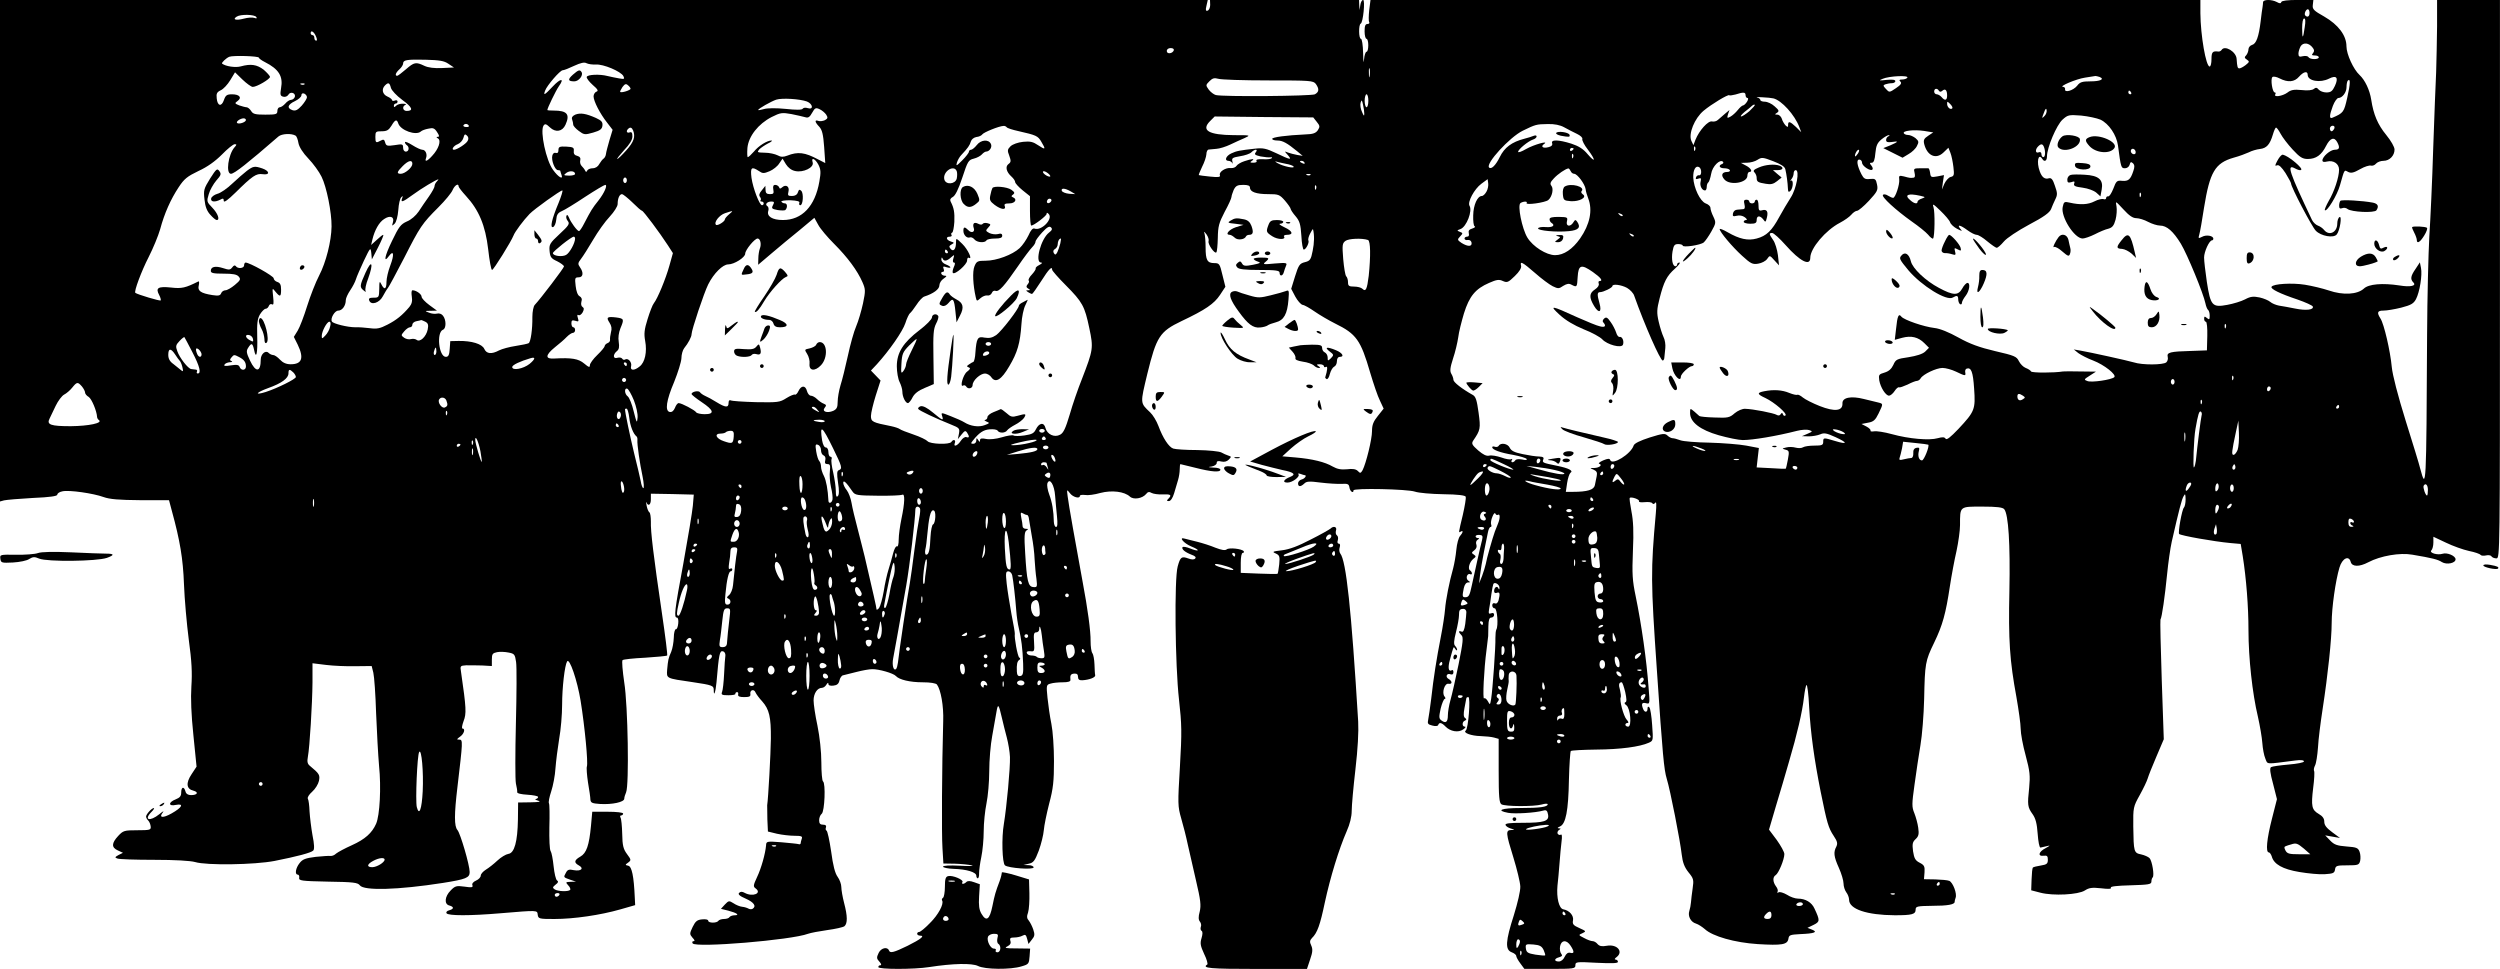 <?xml version="1.0" standalone="no"?>
<!DOCTYPE svg PUBLIC "-//W3C//DTD SVG 20010904//EN"
 "http://www.w3.org/TR/2001/REC-SVG-20010904/DTD/svg10.dtd">
<svg version="1.0" xmlns="http://www.w3.org/2000/svg"
 width="1352pt" height="524pt" viewBox="0 0 1352 524"
 preserveAspectRatio="xMidYMid meet">

<g transform="translate(0,524) scale(0.1,-0.1)"
fill="#000000" stroke="none">
<path d="M0 3884 l0 -1356 22 6 c13 3 83 9 155 13 95 4 133 10 133 18 0 7 12
15 28 18 37 8 167 -11 222 -31 34 -12 81 -16 199 -17 l155 0 16 -60 c43 -157
60 -256 65 -395 3 -80 15 -215 26 -300 16 -116 19 -179 14 -252 -4 -65 -1
-151 11 -265 l17 -169 -27 -41 c-32 -48 -28 -80 10 -89 30 -8 22 -24 -13 -24
-16 0 -27 7 -30 20 -8 29 -23 25 -23 -6 0 -19 -7 -28 -30 -37 -41 -16 -40 -39
1 -30 46 9 34 -14 -23 -46 -48 -27 -71 -24 -47 6 8 10 -1 5 -19 -10 -52 -42
-87 -32 -42 13 11 11 16 20 12 20 -12 0 -42 -34 -42 -46 0 -6 5 -15 12 -22 6
-6 12 -21 13 -32 2 -18 -4 -20 -73 -20 -70 0 -76 -2 -103 -31 -36 -39 -37 -62
-2 -78 l28 -13 -24 -12 c-20 -11 -21 -14 -6 -19 9 -4 98 -7 198 -7 114 0 197
-5 222 -12 61 -19 322 -15 430 6 121 24 197 44 209 56 7 7 6 34 -4 83 -7 39
-14 98 -16 129 -1 31 -5 62 -9 68 -4 7 6 23 23 38 17 15 33 41 37 59 6 32 3
38 -50 82 -12 10 -15 22 -10 48 10 53 24 287 25 402 l0 104 73 -9 c39 -5 111
-8 159 -7 l88 1 9 -36 c5 -21 12 -119 15 -219 4 -100 11 -228 16 -285 12 -116
4 -268 -16 -313 -22 -50 -60 -84 -131 -116 -38 -17 -75 -37 -85 -45 -9 -9 -22
-14 -30 -13 -7 1 -43 -1 -81 -5 -55 -7 -71 -13 -87 -34 -21 -26 -27 -62 -10
-62 6 0 10 -8 8 -17 -3 -16 11 -18 156 -21 137 -2 161 -5 172 -20 22 -30 206
-25 449 13 126 20 145 28 145 59 0 37 -50 208 -66 227 -18 20 -18 84 0 234 29
246 30 255 10 255 -16 0 -15 2 4 16 22 15 30 44 13 44 -5 0 -2 18 6 40 16 41
15 68 -14 268 -5 30 -4 32 28 34 19 0 58 0 87 -1 l52 -3 0 35 c0 30 4 35 28
40 15 3 43 2 62 -2 32 -6 35 -10 41 -51 4 -25 3 -175 -1 -333 -4 -158 -4 -304
0 -324 5 -20 8 -42 7 -47 -1 -7 22 -12 56 -14 31 -2 57 -7 57 -12 0 -6 -6 -10
-12 -11 -7 -1 -2 -5 12 -9 18 -6 7 -8 -41 -9 l-67 -1 -1 -92 c-2 -120 -19
-182 -52 -186 -13 -2 -40 -18 -59 -36 -19 -18 -47 -40 -62 -49 -16 -10 -28
-24 -28 -32 0 -9 -11 -21 -25 -27 -16 -7 -24 -17 -20 -26 4 -11 -4 -13 -43 -7
-43 6 -51 4 -75 -21 -32 -32 -36 -74 -7 -81 26 -7 26 -19 -1 -26 -12 -3 -18
-10 -14 -16 8 -14 128 -14 292 0 204 17 198 17 201 -8 3 -22 8 -23 90 -23 105
0 249 21 357 52 l80 23 -2 40 c-5 117 -16 168 -35 173 -18 4 -18 5 -1 17 17
13 17 15 -6 46 -20 27 -25 46 -26 109 -1 42 -5 82 -9 88 -4 7 -2 12 3 12 6 0
11 5 11 10 0 6 -35 10 -84 10 l-83 0 -7 -77 c-10 -105 -24 -147 -58 -166 -33
-19 -35 -32 -8 -47 30 -16 13 -33 -26 -26 -27 6 -35 3 -44 -15 -13 -24 -14
-23 25 -37 l30 -10 -29 -1 c-28 -1 -28 -2 -13 -19 10 -10 14 -22 10 -25 -10
-10 -66 -8 -83 3 -13 9 -12 12 5 26 14 10 16 17 8 22 -7 4 -15 39 -19 77 -4
39 -11 75 -16 82 -6 7 -8 65 -7 130 2 65 1 123 -2 128 -4 6 2 35 12 65 10 30
21 87 23 125 3 39 12 110 20 159 9 49 16 132 16 185 0 92 14 213 27 234 13 21
55 -103 73 -213 23 -143 41 -335 34 -355 -3 -7 0 -47 6 -87 7 -40 13 -82 13
-93 2 -17 10 -20 52 -23 66 -4 130 10 131 28 0 8 5 24 10 35 17 39 10 471 -10
594 -9 62 -14 117 -9 121 4 4 59 10 122 13 62 4 116 9 119 12 3 2 -10 105 -28
227 -46 313 -62 446 -60 497 0 24 -3 47 -8 50 -5 3 -12 20 -15 36 -3 17 -4 24
-1 18 10 -24 24 -13 24 17 l0 30 116 -2 116 -3 -5 -60 c-3 -33 -26 -172 -51
-310 -49 -263 -52 -295 -35 -295 6 0 9 -14 7 -32 -2 -18 -7 -32 -13 -31 -5 1
-11 -20 -11 -45 -1 -26 -7 -60 -14 -77 -16 -36 -17 -44 -22 -97 -3 -48 -8 -46
137 -67 108 -16 115 -19 115 -43 0 -40 10 -11 15 43 13 153 17 170 34 167 9
-2 15 -12 14 -23 -2 -11 -5 -56 -7 -100 -2 -44 -7 -88 -11 -97 -6 -15 -1 -18
34 -18 23 0 40 3 38 8 -1 4 3 8 8 9 6 1 9 -5 7 -13 -2 -10 7 -14 33 -14 28 0
35 4 33 16 -4 23 20 30 28 9 4 -9 20 -31 36 -48 38 -43 48 -84 47 -202 -1 -82
-14 -322 -20 -360 0 -5 0 -40 1 -76 l3 -66 49 -12 c27 -6 70 -11 95 -11 37 0
44 -3 39 -16 -3 -9 -6 -20 -6 -25 0 -4 -6 -7 -12 -4 -7 2 -49 6 -93 10 -79 6
-81 5 -82 -17 -4 -45 -26 -124 -49 -172 -21 -45 -21 -51 -7 -61 35 -26 -16
-47 -59 -24 -14 8 -23 8 -31 0 -7 -7 3 -17 36 -31 45 -20 59 -41 37 -55 -5 -3
-15 -3 -22 1 -7 4 -22 9 -34 10 -12 1 -34 10 -47 19 -24 15 -26 15 -47 -7
l-21 -23 40 -10 c46 -12 64 -25 33 -25 -11 0 -24 -5 -27 -10 -3 -6 -17 -10
-30 -10 -13 0 -27 -5 -30 -10 -8 -13 -55 -13 -55 1 0 6 -14 9 -32 7 -27 -2
-37 -10 -52 -41 -17 -36 -17 -39 -1 -58 12 -12 14 -19 6 -19 -7 0 -9 -5 -5
-12 16 -25 535 18 624 52 14 5 61 14 104 20 44 6 85 15 93 21 17 15 17 54 -2
126 -8 31 -15 70 -15 86 0 15 -9 40 -20 55 -14 19 -25 61 -35 137 -9 61 -20
111 -25 113 -5 2 -6 10 -3 18 3 9 -2 14 -16 14 -15 0 -21 6 -21 24 0 13 6 29
14 35 16 13 22 166 7 175 -5 3 -9 50 -9 103 0 58 -9 139 -21 198 -12 55 -21
117 -21 137 0 37 20 68 45 68 8 0 19 8 24 17 7 11 11 13 11 5 0 -9 10 -12 27
-10 20 2 29 10 33 28 3 14 12 27 20 28 8 2 40 10 72 18 31 8 69 15 85 15 35 1
115 -22 128 -37 18 -20 76 -34 145 -34 42 0 71 -5 77 -12 21 -28 37 -116 34
-198 -7 -243 -9 -615 -4 -687 l5 -83 62 -1 c33 -1 75 -5 91 -9 17 -4 -12 -5
-62 -2 -59 3 -93 1 -93 -5 0 -5 26 -11 58 -12 70 -2 122 -18 122 -37 0 -8 4
-14 8 -14 4 0 8 12 7 27 0 16 5 55 12 88 7 33 13 96 13 140 0 44 7 111 15 150
8 38 15 117 15 175 0 58 7 143 16 190 8 47 19 105 23 130 8 48 12 43 30 -35 6
-27 18 -74 26 -104 8 -30 16 -78 17 -105 2 -58 -18 -271 -33 -362 -13 -74 -9
-212 6 -224 18 -15 155 -25 155 -11 0 6 -12 12 -27 12 l-28 1 29 7 c25 5 33
16 54 71 13 36 25 85 27 110 2 25 15 89 29 144 22 82 26 121 26 230 0 73 -6
162 -14 201 -8 39 -17 102 -21 141 -7 69 -6 71 17 77 12 4 42 7 66 7 28 0 42
4 41 13 -3 25 2 33 21 34 14 1 20 -4 20 -18 0 -13 7 -19 23 -18 37 2 72 15 70
27 -2 6 -3 33 -4 59 -1 27 -6 53 -11 60 -6 7 -10 36 -10 65 1 54 -16 178 -43
321 -36 196 -77 425 -81 462 -5 39 -5 40 12 18 16 -22 54 -32 54 -15 0 5 12 7
28 5 15 -3 52 2 83 11 62 16 130 8 160 -20 20 -18 67 -10 87 14 9 12 17 14 30
6 9 -5 36 -9 60 -8 44 2 51 -3 30 -24 -9 -9 -9 -12 3 -12 10 0 21 16 29 43 7
23 16 55 21 71 5 16 9 42 9 57 0 16 2 29 3 29 2 0 39 -9 82 -20 86 -22 135
-26 135 -10 0 6 -17 11 -37 11 -31 2 -33 3 -10 6 15 3 27 11 27 19 0 10 7 13
25 8 16 -4 30 0 40 10 15 15 15 17 -2 22 -10 3 -27 11 -38 17 -11 6 -68 12
-130 13 -60 0 -119 4 -130 8 -24 8 -56 57 -80 122 -10 27 -30 60 -45 74 -55
52 -54 46 -15 209 49 200 67 228 184 284 131 62 177 94 209 142 l29 44 -16 64
c-14 60 -17 64 -44 64 -38 0 -47 16 -47 85 0 31 -3 65 -6 75 -5 13 -2 12 11
-5 9 -13 14 -29 11 -37 -5 -15 33 -70 42 -60 4 4 7 39 8 78 1 63 6 81 37 141
21 38 37 74 37 81 0 6 6 23 12 38 11 22 20 27 51 27 26 0 37 -4 37 -15 0 -23
34 -35 98 -35 56 0 62 -2 91 -35 17 -20 31 -40 31 -45 0 -4 12 -23 27 -40 22
-26 27 -44 31 -106 2 -41 8 -74 13 -74 12 0 31 39 25 49 -3 5 1 22 9 37 8 16
15 27 16 24 8 -31 7 -74 -2 -117 -9 -47 -14 -54 -42 -61 -28 -7 -34 -15 -53
-76 l-21 -68 22 -42 c12 -22 30 -43 40 -45 10 -1 39 -18 65 -36 26 -18 75 -47
111 -65 114 -56 138 -89 189 -265 18 -60 41 -129 53 -152 l20 -43 -31 -39
c-25 -31 -32 -49 -32 -83 0 -44 -32 -174 -51 -211 -10 -17 -13 -18 -26 -4 -10
10 -28 13 -58 9 -33 -3 -53 1 -78 15 -41 24 -108 41 -202 49 l-70 6 47 43 c27
24 68 53 93 65 26 12 44 25 41 27 -9 10 -118 -36 -238 -100 l-117 -63 62 -18
c34 -9 85 -22 112 -28 62 -12 76 -24 43 -37 -36 -14 -45 -31 -15 -31 27 0 70
33 59 45 -4 5 1 5 11 2 10 -4 21 -7 23 -7 13 0 1 -19 -16 -23 -11 -3 -20 -12
-20 -21 0 -20 14 -20 34 -1 12 12 27 13 88 5 40 -5 91 -8 113 -7 35 2 40 -1
43 -20 3 -21 22 -34 22 -15 0 13 291 7 332 -7 20 -7 89 -13 154 -14 79 -1 119
-6 121 -14 2 -6 -5 -50 -16 -98 -24 -100 -24 -98 -11 -90 15 9 12 -6 -4 -24
-8 -9 -17 -42 -20 -74 -3 -33 -11 -77 -17 -100 -21 -74 -40 -171 -44 -222 -2
-27 -12 -95 -23 -150 -23 -118 -39 -218 -52 -335 -6 -47 -13 -97 -16 -111 -5
-23 -2 -27 22 -33 18 -5 30 -3 32 3 5 16 19 13 39 -8 26 -27 70 -35 96 -16 12
8 16 15 9 15 -16 0 -16 27 1 33 9 4 9 8 0 14 -8 6 -9 21 -3 53 5 25 9 48 10
53 0 4 5 7 11 7 13 0 0 -172 -14 -181 -17 -12 30 -29 80 -30 26 -1 59 -4 73
-8 l25 -7 0 -172 c0 -143 3 -174 15 -182 19 -12 175 -13 218 -1 17 5 32 6 32
1 0 -14 -42 -20 -147 -20 -103 0 -136 -13 -67 -26 36 -7 148 0 190 12 17 5 22
0 26 -21 7 -36 -19 -45 -138 -45 -71 0 -95 -3 -92 -12 3 -7 15 -15 29 -19 23
-7 23 -7 2 -8 -31 -1 -30 -15 12 -150 19 -62 36 -132 37 -155 1 -24 -14 -88
-35 -156 -45 -140 -48 -186 -12 -200 14 -5 25 -14 25 -20 0 -6 10 -24 22 -40
l22 -30 138 0 c130 0 138 1 138 20 0 18 5 19 115 13 84 -4 115 -3 115 5 0 7
-6 12 -12 12 -8 1 -6 6 5 14 38 29 3 71 -53 61 -27 -5 -40 -2 -50 9 -7 9 -19
16 -27 16 -8 0 -28 7 -46 17 -31 16 -32 16 -9 26 21 10 21 11 -17 28 -32 14
-38 21 -34 41 5 26 -19 54 -52 60 -24 4 -38 63 -32 128 3 25 8 79 11 120 3 41
8 95 11 118 4 28 2 42 -4 38 -5 -4 -13 -1 -17 5 -3 6 0 15 7 20 12 7 11 9 -1
9 -9 1 -7 4 6 10 32 13 46 84 49 254 2 81 7 151 10 154 3 4 66 7 138 8 131 1
235 15 284 37 24 11 24 12 18 96 -3 47 -10 90 -15 95 -7 7 -10 4 -10 -7 0 -21
-16 -22 -24 -1 -11 28 -6 36 15 31 22 -6 22 -4 15 81 -11 153 -39 346 -70 497
-18 86 -20 120 -15 245 5 105 2 164 -8 214 -7 38 -12 71 -9 73 8 8 56 -9 50
-18 -3 -5 10 -7 30 -5 20 2 39 0 42 -6 4 -6 10 -5 16 3 6 9 7 -11 3 -56 -28
-313 -28 -364 6 -855 31 -459 38 -532 53 -582 19 -61 73 -337 81 -410 5 -42
14 -67 36 -95 28 -34 30 -41 23 -88 -4 -27 -8 -61 -9 -75 -1 -14 -5 -35 -9
-47 -9 -28 8 -60 36 -68 13 -4 34 -18 48 -30 42 -39 162 -73 286 -81 131 -8
161 -3 166 29 3 20 9 22 63 25 78 3 98 11 65 24 l-25 10 33 16 c35 17 35 24 5
88 -15 34 -49 54 -90 54 -14 0 -41 9 -59 21 -19 11 -39 17 -45 13 -7 -4 -9 -3
-6 3 4 6 0 19 -8 29 -18 24 -19 51 -2 61 16 10 47 85 47 114 0 11 -19 45 -41
76 l-42 56 37 126 c21 69 53 178 71 241 44 149 72 269 81 348 4 34 10 65 14
67 4 3 11 -50 14 -118 8 -144 28 -286 62 -457 35 -173 42 -197 71 -241 20 -30
22 -41 14 -58 -16 -30 -14 -53 14 -115 14 -31 25 -69 25 -84 0 -16 7 -37 15
-48 8 -10 15 -28 15 -40 0 -51 96 -83 247 -84 94 0 113 5 113 31 0 17 9 19 88
20 85 0 124 7 123 22 0 4 2 13 5 21 9 22 -14 83 -34 92 -9 4 -44 7 -77 8 l-60
1 3 37 c2 32 -1 39 -26 52 -24 12 -30 24 -36 62 -5 40 -3 50 14 66 16 15 19
27 14 61 -3 23 -13 59 -21 79 -14 34 -14 48 1 155 9 65 23 161 32 213 9 52 18
165 20 250 4 192 6 205 54 304 46 95 63 158 85 304 9 59 25 145 36 192 10 47
19 110 19 140 0 103 -3 100 120 100 79 0 111 -4 119 -14 23 -27 33 -189 28
-441 -6 -269 2 -379 38 -575 12 -69 23 -146 23 -171 0 -26 12 -91 27 -145 23
-86 25 -109 19 -174 -10 -94 -9 -105 19 -144 16 -23 23 -50 27 -106 3 -41 9
-74 15 -74 6 1 21 5 35 8 20 5 18 3 -7 -11 -38 -19 -45 -46 -10 -41 18 2 22
-2 22 -22 0 -21 -6 -26 -38 -31 -20 -3 -40 -8 -43 -11 -3 -3 -6 -32 -7 -64
l-2 -59 50 -13 c69 -18 204 -11 240 12 23 15 39 17 87 12 40 -5 58 -4 54 3 -5
7 32 11 106 13 98 3 113 5 113 20 0 9 3 19 7 23 10 10 -3 89 -17 104 -7 7 -27
16 -45 20 -40 8 -41 13 -43 151 -1 103 0 107 35 170 20 36 39 76 43 90 4 14
25 67 47 118 l40 94 -11 320 c-6 176 -9 323 -7 327 8 12 24 126 36 246 6 61
17 139 25 175 40 175 54 229 64 246 9 16 10 14 11 -16 0 -20 -4 -40 -9 -45
-11 -11 -33 -136 -26 -143 9 -9 189 -41 277 -49 l56 -5 11 -66 c19 -120 31
-272 31 -401 0 -149 21 -342 51 -467 11 -49 22 -113 24 -143 2 -29 9 -67 16
-83 14 -34 -3 -32 162 -11 30 4 47 2 47 -5 0 -6 -36 -13 -84 -17 -46 -4 -88
-10 -94 -14 -8 -5 -5 -32 11 -90 l21 -83 -27 -106 c-28 -109 -35 -182 -17
-182 5 0 12 -10 16 -22 11 -42 59 -69 149 -84 47 -8 109 -14 137 -12 46 3 53
6 56 25 3 21 9 23 67 23 58 0 63 2 69 24 3 14 2 36 -3 49 -8 22 -17 25 -71 29
-50 4 -66 9 -88 32 l-27 28 40 -7 40 -7 -42 31 c-31 23 -43 38 -43 57 0 17 -9
30 -30 42 -38 22 -42 42 -30 141 6 45 8 86 5 91 -3 5 -1 19 5 30 6 11 13 55
16 98 2 42 14 136 25 207 29 189 49 379 49 465 0 83 21 230 42 300 15 51 51
68 61 31 7 -27 46 -28 95 -2 66 35 172 53 238 41 107 -18 139 -26 160 -40 26
-16 74 -6 74 15 0 19 -46 38 -70 30 -28 -9 -74 5 -61 18 6 6 11 25 11 43 l0
31 68 -32 c37 -18 93 -38 125 -45 31 -6 59 -16 62 -21 4 -5 17 -6 30 -3 12 3
26 1 29 -5 4 -6 16 -11 27 -11 19 0 19 22 19 1510 l0 1510 -170 0 -170 0 0
-142 c-1 -79 -3 -190 -5 -248 -3 -58 -10 -244 -16 -415 -5 -170 -15 -384 -21
-475 -5 -91 -11 -329 -12 -530 -4 -833 -5 -845 -37 -725 -5 22 -41 139 -79
260 -42 135 -71 247 -75 290 -8 87 -42 233 -61 262 -21 33 -17 43 16 43 17 0
60 7 96 16 54 14 67 22 80 46 20 38 35 131 27 169 l-6 30 -23 -35 c-27 -39
-30 -56 -12 -74 18 -18 -16 -26 -75 -16 -92 14 -167 8 -193 -17 -35 -32 -112
-37 -190 -10 -33 11 -91 25 -129 31 -69 11 -171 5 -180 -11 -8 -11 44 -37 140
-69 43 -15 81 -32 83 -38 6 -18 -36 -23 -95 -11 -32 6 -71 14 -88 16 -16 3
-38 12 -47 20 -9 8 -35 19 -57 24 -34 7 -49 6 -79 -10 -21 -11 -64 -24 -97
-30 -81 -15 -90 -5 -110 124 -8 55 -15 114 -15 132 0 31 28 93 43 93 4 0 7 4
7 9 0 16 -38 23 -61 10 -20 -10 -21 -9 -15 12 4 13 16 80 26 147 31 191 59
240 160 269 30 8 67 22 82 29 15 8 42 16 60 18 36 4 54 24 70 78 6 21 14 38
17 38 4 0 15 -15 25 -34 10 -19 39 -57 65 -85 39 -42 53 -51 82 -51 44 0 74
21 99 71 22 43 44 50 60 20 16 -30 12 -41 -13 -41 -24 0 -67 -37 -67 -58 0 -8
9 -10 24 -6 36 9 66 -12 66 -44 0 -40 -26 -119 -56 -169 -14 -25 -23 -47 -21
-50 11 -11 67 81 82 135 25 88 22 84 44 72 16 -8 30 -5 65 15 24 14 51 22 59
19 7 -2 20 2 27 11 7 8 25 15 40 15 33 0 60 28 60 61 0 14 -19 47 -45 79 -46
56 -69 111 -81 190 -8 53 -34 107 -63 134 -33 30 -71 113 -71 155 0 59 -44
117 -120 161 -57 32 -65 40 -62 63 l3 27 -85 0 c-54 0 -86 -4 -88 -11 -3 -9
-9 -9 -25 0 -29 15 -73 14 -74 -1 0 -7 -2 -20 -3 -28 -2 -8 -6 -42 -10 -75
-10 -84 -24 -122 -46 -128 -11 -3 -20 -14 -20 -24 0 -10 -6 -25 -12 -32 -11
-11 -10 -15 4 -24 14 -10 14 -12 -7 -29 -13 -10 -28 -18 -34 -18 -10 0 -12 7
-15 51 -2 39 -64 76 -81 49 -4 -6 -12 -10 -18 -9 -31 4 -37 -3 -37 -41 0 -22
-4 -40 -10 -40 -20 0 -49 168 -50 288 l0 72 -2244 0 -2244 0 -7 -55 c-3 -30
-4 -59 0 -65 3 -5 -1 -10 -9 -10 -12 0 -16 -10 -16 -40 0 -22 5 -40 10 -40 6
0 10 -16 10 -35 0 -19 -4 -35 -9 -35 -6 0 -12 -19 -14 -42 -2 -26 -4 -12 -5
35 -1 43 -6 77 -12 77 -12 0 -13 77 -1 82 13 5 25 128 13 128 -6 0 -13 -12
-15 -27 l-4 -28 -2 28 -1 27 -403 0 -403 0 1 -27 c0 -14 -6 -28 -14 -31 -10
-3 -12 3 -6 27 l7 31 -3266 0 -3266 0 0 -1356z m12490 1286 c0 -19 -11 -26
-23 -14 -8 8 3 34 14 34 5 0 9 -9 9 -20z m-11104 -22 c5 -8 2 -9 -10 -5 -10 4
-36 2 -58 -4 -42 -11 -63 -5 -38 11 21 14 97 12 106 -2z m11078 -55 c-9 -65
-14 -67 -14 -5 0 30 4 52 11 52 7 0 8 -16 3 -47z m-10756 -48 c7 -15 8 -25 2
-25 -6 0 -10 7 -10 15 0 8 -4 15 -10 15 -5 0 -10 5 -10 10 0 19 17 10 28 -15z
m10799 -63 c9 -11 10 -19 2 -29 -9 -10 -7 -13 10 -13 11 0 21 -4 21 -10 0 -13
-47 -13 -56 1 -3 6 -17 8 -30 5 -19 -5 -24 -2 -24 14 0 11 6 29 12 40 14 22
45 19 65 -8z m-6159 -14 c-7 -19 -38 -22 -38 -4 0 10 9 16 21 16 12 0 19 -5
17 -12z m-4948 -40 c0 -4 15 -15 33 -24 75 -38 99 -77 87 -141 -6 -36 -4 -42
12 -46 10 -3 22 2 27 10 11 21 43 10 35 -12 -3 -8 -12 -15 -20 -15 -8 0 -22
-9 -31 -20 -10 -11 -23 -20 -30 -20 -7 0 -13 -9 -13 -20 0 -18 -7 -20 -65 -20
-54 0 -67 3 -77 20 -7 11 -18 20 -25 20 -6 0 -24 5 -39 10 -25 10 -26 12 -9
24 25 18 10 36 -30 36 -28 0 -35 -5 -44 -31 -13 -38 -35 -33 -39 9 -3 26 1 34
22 44 14 6 37 31 51 54 l26 43 40 -39 c23 -22 48 -40 56 -40 22 0 93 42 93 54
0 6 -16 23 -34 39 -37 28 -69 33 -124 18 -28 -8 -82 0 -101 15 -5 4 22 30 39
37 21 8 160 4 160 -5z m1025 -33 l30 -20 -64 -3 c-42 -2 -75 2 -96 12 -46 22
-55 20 -100 -19 -22 -19 -43 -35 -47 -35 -14 0 -8 17 12 35 11 10 20 24 20 31
0 20 19 23 120 21 77 -2 102 -6 125 -22z m797 -4 c41 3 135 -37 149 -62 8 -17
6 -18 -23 -13 -18 3 -46 9 -63 13 -42 11 -108 8 -112 -5 -2 -6 12 -25 32 -43
28 -24 33 -33 20 -37 -8 -3 -15 -15 -15 -25 0 -26 35 -94 73 -142 l30 -39 -17
-56 c-9 -31 -18 -65 -19 -75 -1 -10 -7 -21 -13 -25 -6 -4 -16 -17 -23 -29 -7
-14 -21 -23 -36 -23 -13 0 -26 -6 -29 -12 -5 -10 -7 -10 -12 0 -3 7 -12 18
-19 25 -6 6 -10 20 -7 30 3 12 -2 20 -16 24 -15 3 -21 12 -19 27 2 18 -4 21
-40 23 -37 2 -43 -1 -43 -19 0 -13 -5 -18 -14 -15 -8 3 -16 -2 -19 -14 -7 -25
14 -79 30 -79 7 0 13 -2 13 -4 0 -2 3 -11 6 -20 12 -31 -16 -15 -45 25 -38 51
-71 208 -52 239 8 12 14 11 35 -9 31 -29 67 -23 84 14 26 57 9 77 -64 77 -19
0 -34 1 -34 3 0 10 46 105 62 128 33 46 10 45 -33 -1 -44 -47 -52 -51 -41 -22
10 28 81 110 95 110 7 0 35 11 62 24 35 16 55 21 67 14 10 -5 33 -8 50 -7z
m4185 -63 c-2 -13 -4 -5 -4 17 -1 22 1 32 4 23 2 -10 2 -28 0 -40z m5073 7 c0
-33 68 -45 116 -20 40 20 52 5 31 -40 -13 -28 -22 -35 -46 -35 -16 0 -34 7
-41 15 -10 12 -16 13 -27 4 -8 -7 -33 -10 -66 -6 -42 4 -58 1 -77 -14 -26 -19
-76 -27 -65 -9 3 6 2 10 -3 10 -13 0 -24 72 -13 83 5 5 22 2 39 -7 45 -23 80
-20 105 9 25 28 47 33 47 10z m-2165 -15 c-3 -5 -16 -10 -28 -10 -16 0 -18 -3
-10 -11 9 -9 3 -18 -24 -36 -35 -24 -36 -24 -54 -4 -16 17 -16 20 -3 25 9 3
24 6 35 6 10 0 19 5 19 11 0 8 -16 10 -47 7 -43 -5 -45 -4 -21 6 35 15 142 20
133 6z m1039 4 c30 -12 5 -24 -49 -24 -45 0 -57 -4 -72 -24 -21 -26 -70 -40
-65 -18 1 6 -4 12 -10 12 -29 1 70 43 117 50 27 4 53 8 57 9 3 0 13 -2 22 -5z
m-4496 -19 c229 0 244 -1 258 -19 19 -27 18 -43 -5 -56 -21 -10 -499 -14 -536
-4 -11 3 -28 16 -38 29 -17 24 -17 25 4 46 16 16 26 19 47 13 15 -5 136 -9
270 -9z m5836 -93 c-18 -79 -20 -83 -81 -109 -17 -7 -16 13 3 64 9 24 23 43
30 43 21 0 44 30 44 59 0 15 3 31 7 35 15 15 14 -17 -3 -92z m-11047 72 c-3
-3 -12 -4 -19 -1 -8 3 -5 6 6 6 11 1 17 -2 13 -5z m467 -19 c4 -14 30 -42 61
-65 55 -40 63 -60 24 -60 -21 0 -26 25 -6 33 6 3 1 6 -13 6 -15 1 -31 -4 -38
-11 -9 -9 -12 -9 -12 0 0 7 5 12 10 12 6 0 10 5 10 11 0 6 -7 9 -15 5 -8 -3
-15 -2 -15 3 0 4 -11 13 -25 19 -27 12 -33 40 -13 60 18 18 25 15 32 -13z
m1296 -5 c0 -8 -50 -24 -56 -17 -2 2 4 13 12 26 13 17 19 20 30 10 8 -6 14
-15 14 -19z m7075 -10 c5 -8 11 -8 19 -1 16 14 26 4 26 -26 0 -26 -12 -30 -30
-8 -7 8 -19 15 -26 15 -8 0 -14 7 -14 15 0 17 16 20 25 5z m1040 -10 c3 -5 1
-10 -4 -10 -6 0 -11 5 -11 10 0 6 2 10 4 10 3 0 8 -4 11 -10z m-9865 -26 c0
-7 -13 -28 -28 -45 -22 -24 -33 -30 -50 -25 -32 11 -27 30 13 49 19 9 35 23
35 32 0 9 6 12 15 9 8 -4 15 -12 15 -20z m7780 11 c0 -8 5 -15 10 -15 6 0 5
-8 -2 -20 -7 -11 -17 -20 -21 -20 -5 0 -18 -11 -29 -25 -11 -14 -29 -30 -40
-36 -18 -10 -19 -8 -13 13 l8 23 -24 -20 c-13 -11 -30 -26 -38 -33 -8 -8 -22
-11 -32 -9 -21 6 -70 -49 -90 -99 l-11 -29 -11 23 c-17 38 17 122 66 163 43
36 133 90 139 84 2 -3 17 0 34 4 43 14 54 13 54 -4z m-2040 -30 c0 -19 -4 -35
-10 -35 -5 0 -10 16 -10 35 0 19 5 35 10 35 6 0 10 -16 10 -35z m2190 13 c44
-10 116 -89 141 -156 l10 -27 -28 28 c-33 31 -43 34 -43 11 0 -13 -2 -13 -14
-2 -7 8 -17 24 -20 36 -4 12 -15 22 -24 22 -15 0 -15 2 -2 10 13 9 11 14 -13
35 -15 14 -39 25 -53 25 -13 0 -24 4 -24 9 0 5 -8 12 -17 14 -10 2 2 3 27 1
25 -1 52 -4 60 -6z m-5226 -17 c32 -13 37 -46 5 -36 -12 4 -24 3 -28 -3 -4 -7
-36 -7 -92 -1 -50 5 -99 5 -118 -1 -17 -5 -31 -7 -31 -5 0 7 71 47 98 56 32
10 127 4 166 -10z m3014 -66 c0 -15 -3 -13 -12 9 -8 16 -11 39 -8 50 6 18 7
17 13 -9 4 -16 7 -39 7 -50z m3180 29 c-10 -10 -28 6 -28 24 0 15 1 15 17 -1
9 -9 14 -19 11 -23z m-1097 -15 c-19 -16 -39 -29 -45 -29 -6 1 3 11 19 25 17
13 35 28 40 33 6 5 12 8 15 5 2 -2 -11 -17 -29 -34z m-4993 -19 c10 -16 9 -21
-7 -30 -11 -5 -27 -7 -35 -4 -22 8 -20 -6 4 -31 16 -17 22 -41 27 -110 l6 -87
-39 20 c-71 38 -109 43 -167 20 -21 -8 -34 -8 -52 2 -14 7 -44 14 -69 14 -41
1 -43 2 -30 18 9 9 30 23 47 32 18 8 26 16 19 16 -23 0 -69 -28 -95 -60 -14
-16 -29 -30 -33 -30 -3 0 -4 22 -2 50 6 63 59 130 131 167 48 24 56 25 107 16
30 -6 64 -14 75 -17 15 -5 24 0 37 24 15 27 20 29 41 19 13 -6 28 -19 35 -29z
m6588 -8 c-14 -15 -15 -13 -3 17 8 23 13 28 15 16 2 -10 -3 -25 -12 -33z m303
-19 c46 -22 87 -83 95 -140 16 -121 17 -123 38 -123 11 0 22 8 25 19 4 16 8
17 18 8 9 -9 10 -20 2 -42 -15 -46 -27 -56 -61 -53 -27 3 -32 -1 -47 -42 -10
-25 -22 -44 -28 -42 -6 1 -11 -3 -11 -9 0 -6 -6 -9 -14 -6 -8 3 -30 -2 -49
-12 -35 -18 -77 -20 -134 -7 -29 7 -32 5 -38 -24 -11 -52 63 -170 108 -170 10
0 40 10 66 23 25 13 58 27 73 30 21 6 30 16 39 49 6 23 8 55 5 72 -6 31 -6 30
37 -16 31 -34 51 -48 70 -48 15 0 44 -9 64 -20 21 -11 50 -20 64 -20 37 0 72
-31 113 -98 35 -58 122 -269 133 -323 3 -16 10 -32 14 -35 5 -3 9 -17 9 -31 0
-21 -2 -24 -15 -13 -12 10 -15 10 -15 -4 0 -9 4 -16 9 -16 6 0 9 -34 8 -77
l-2 -78 -85 -3 c-115 -3 -133 -8 -127 -32 3 -11 -1 -24 -8 -30 -17 -14 -129
-15 -175 0 -38 11 -233 54 -290 64 l-35 6 25 -20 c14 -10 50 -29 80 -40 60
-23 128 -77 114 -90 -15 -14 -123 -30 -145 -21 -20 7 -20 9 12 29 l34 22 -85
1 c-47 1 -88 1 -93 0 -49 -8 -168 -8 -173 0 -3 6 -16 14 -29 19 -13 5 -29 21
-37 37 -12 25 -24 30 -128 54 -85 20 -137 39 -198 73 -52 29 -101 49 -130 52
-59 7 -163 43 -179 61 -15 20 -22 5 -29 -65 l-7 -60 40 11 c49 13 87 4 120
-29 l25 -25 -21 -21 c-14 -13 -47 -23 -90 -30 -63 -9 -69 -12 -82 -42 -10 -21
-24 -34 -47 -41 -31 -9 -33 -12 -29 -42 7 -39 35 -83 53 -83 7 0 21 11 30 25
9 14 20 23 24 20 4 -2 24 5 46 15 21 11 44 20 51 20 6 0 16 6 20 14 13 22 85
56 118 56 17 0 50 -9 73 -20 50 -24 54 -25 50 -4 -2 10 2 18 7 20 25 9 35 -16
41 -107 8 -113 4 -124 -85 -219 -43 -45 -63 -61 -69 -53 -6 10 -17 10 -43 3
-44 -13 -154 -4 -248 22 -40 11 -84 18 -97 15 -13 -2 -21 0 -18 4 2 4 -7 14
-22 22 l-27 14 36 7 c29 5 39 14 56 49 26 54 26 53 -1 60 -13 3 -48 12 -78 19
-70 18 -118 8 -116 -24 2 -41 -42 -46 -123 -14 -38 15 -79 36 -91 46 -13 11
-26 17 -30 15 -4 -3 -24 2 -44 10 -38 16 -84 19 -135 9 -41 -8 -39 -16 7 -37
48 -23 119 -84 108 -94 -5 -4 -11 -2 -14 6 -3 10 -6 10 -12 1 -5 -8 -13 -9
-21 -4 -16 10 -129 32 -171 33 -15 1 -40 -10 -57 -24 -27 -24 -37 -26 -108
-23 -43 1 -80 5 -83 8 -3 3 -15 14 -27 24 -23 19 -23 19 -23 -8 0 -49 54 -91
155 -120 50 -14 108 -26 130 -26 53 0 181 21 294 50 24 6 53 8 65 4 20 -7 19
-8 -9 -20 l-30 -13 37 -1 c20 0 48 5 62 11 20 9 34 7 82 -15 68 -31 67 -42 -2
-21 -63 19 -64 19 -64 -5 0 -17 -7 -20 -47 -20 -27 0 -54 -4 -62 -9 -7 -5 -25
-6 -40 -2 -14 4 -37 5 -51 1 -24 -6 -24 -6 -4 -12 20 -5 21 -9 13 -53 -5 -27
-10 -49 -12 -50 -1 -1 -37 0 -79 3 l-78 4 6 53 6 52 -68 13 c-38 7 -127 14
-199 16 -71 1 -143 7 -158 13 -16 6 -34 11 -42 11 -7 0 -20 7 -28 15 -13 12
-25 11 -95 -11 -53 -17 -83 -32 -87 -43 -14 -46 -117 -110 -127 -79 -3 9 -12
9 -38 -2 -18 -8 -28 -16 -22 -18 20 -6 2 -22 -26 -23 -26 0 -26 0 -4 -9 17 -8
21 -15 17 -35 -3 -14 -7 -36 -10 -49 -5 -25 -40 -36 -119 -36 l-38 0 7 48 c4
26 12 50 18 55 18 11 -9 25 -73 38 -79 16 -80 17 -74 34 5 11 -1 15 -22 16
-16 0 -56 6 -89 13 -45 9 -62 18 -70 34 -10 23 -49 30 -60 11 -4 -6 -13 -8
-21 -5 -8 3 -14 2 -14 -3 0 -13 42 -29 113 -41 37 -7 70 -17 73 -22 4 -6 -5
-8 -24 -3 -18 3 -33 2 -37 -4 -3 -6 -11 -11 -16 -11 -6 0 -7 5 -3 12 4 6 3 8
-3 5 -6 -4 -30 0 -54 9 -24 8 -53 13 -65 10 -15 -4 -33 5 -60 28 -34 30 -37
37 -27 53 39 57 41 65 29 152 -9 66 -15 86 -31 95 -59 33 -105 69 -105 82 0 8
-5 22 -11 32 -9 15 -7 33 9 83 12 35 24 87 28 114 3 28 18 86 31 130 29 93 62
133 136 165 41 18 54 20 75 10 23 -10 29 -7 64 27 25 24 37 44 34 56 -7 27 6
21 75 -39 35 -31 78 -63 96 -72 29 -14 34 -14 57 2 20 12 31 14 45 6 29 -15
30 -14 33 42 4 66 19 71 82 27 44 -31 57 -49 36 -49 -5 0 -7 -6 -4 -14 3 -9
-5 -21 -20 -31 -32 -21 -33 -43 -5 -90 26 -43 43 -34 29 15 -13 46 -13 60 3
60 18 0 67 24 67 33 0 13 48 7 79 -10 17 -10 35 -29 39 -43 56 -158 141 -350
154 -350 4 0 9 8 9 18 1 9 3 32 5 50 2 18 -2 45 -10 60 -7 15 -19 52 -26 83
-11 48 -10 66 5 125 23 91 39 122 83 161 20 18 31 33 25 33 -7 0 -13 -4 -13
-10 0 -5 -4 -10 -9 -10 -16 0 -23 38 -16 80 6 34 11 40 31 40 13 0 24 -4 24
-8 0 -12 96 2 114 17 8 7 27 34 41 59 25 45 26 48 11 80 -9 18 -16 39 -16 48
0 8 -11 19 -26 24 -30 12 -64 83 -67 140 -1 41 13 67 32 56 15 -9 14 -47 0
-44 -6 2 -14 -3 -17 -11 -3 -10 0 -12 13 -7 14 5 16 2 12 -16 -6 -22 7 -48 24
-48 5 0 9 9 9 19 0 11 4 22 9 25 4 3 11 24 15 46 6 40 48 82 64 65 4 -4 1 -10
-5 -12 -22 -8 -14 -23 11 -23 14 0 28 -4 31 -10 3 -5 -3 -10 -14 -10 -29 0
-36 -18 -15 -41 30 -34 124 -18 124 21 0 11 5 20 10 20 20 0 10 20 -17 34
l-28 15 33 1 c18 0 44 7 57 16 22 14 28 14 85 -8 41 -16 62 -29 65 -43 7 -29
13 -76 14 -104 1 -20 4 -22 14 -13 15 16 17 63 2 55 -5 -3 -4 0 3 8 6 7 12 21
12 31 0 10 5 18 11 18 23 0 4 -102 -27 -149 -16 -25 -44 -72 -62 -105 -40 -74
-69 -102 -122 -116 -47 -13 -93 -3 -157 34 -24 14 -43 21 -43 17 0 -15 68 -96
121 -144 47 -43 57 -48 87 -43 19 3 41 14 49 26 14 20 14 20 39 -8 l25 -27 -6
55 c-4 30 -15 67 -26 82 -23 33 -23 38 -5 38 8 0 41 -30 73 -66 77 -87 133
-116 133 -68 0 51 83 149 160 189 25 13 53 33 62 44 10 12 24 21 31 21 7 0 36
24 64 54 46 50 50 58 44 88 -6 30 -10 33 -39 30 -25 -3 -33 2 -45 25 -24 47
-29 80 -12 80 8 0 15 -8 15 -17 0 -18 46 -48 56 -37 4 4 1 13 -6 22 -10 12
-10 15 3 15 10 0 16 15 19 52 4 42 11 56 34 75 16 13 34 23 39 22 6 0 4 -3 -2
-6 -7 -2 -13 -12 -13 -20 0 -11 8 -14 30 -11 40 6 38 2 -7 -18 l-38 -15 52
-26 52 -26 33 20 c18 10 39 30 45 44 11 21 10 26 -8 42 -12 9 -29 17 -40 17
-10 0 -20 4 -23 9 -9 14 54 21 109 13 l50 -8 -27 -18 c-23 -15 -27 -23 -22
-45 16 -63 63 -85 104 -46 l27 26 11 -28 c6 -15 13 -50 16 -76 5 -43 4 -50
-15 -54 -11 -3 -26 -20 -34 -37 l-13 -31 5 39 6 39 -36 -7 c-33 -6 -36 -5 -39
19 -2 14 -6 25 -10 25 -5 0 -24 0 -44 0 -34 0 -36 -2 -30 -25 4 -17 2 -25 -6
-26 -18 -2 -19 -2 -52 7 -25 6 -28 4 -25 -17 3 -27 -21 -99 -33 -99 -5 0 -17
5 -28 12 -10 7 -23 9 -27 4 -10 -10 69 -82 156 -144 36 -25 76 -57 88 -71 11
-14 24 -24 27 -21 9 10 11 144 2 170 -7 21 -1 18 38 -20 25 -24 49 -52 52 -62
3 -10 20 -26 37 -35 30 -15 31 -15 18 0 -20 25 0 21 39 -8 19 -14 41 -25 50
-25 9 0 35 -16 57 -35 23 -19 46 -35 51 -35 6 0 23 15 39 34 16 19 73 57 136
91 80 42 111 65 119 84 5 14 16 38 23 53 12 24 12 34 -2 73 -11 34 -19 44 -32
41 -22 -7 -38 4 -50 37 -19 51 -8 103 14 67 11 -18 25 -10 25 14 0 48 52 170
84 199 29 26 34 27 101 22 39 -4 85 -14 104 -22z m-4238 -12 c17 -21 18 -26 6
-45 -11 -16 -26 -22 -68 -23 -105 -5 -179 -15 -179 -24 0 -5 12 -9 28 -9 28 0
52 -13 107 -58 l30 -25 -30 5 c-16 3 -39 9 -50 13 -20 8 -20 8 -1 -13 25 -29
16 -28 -61 9 -55 26 -72 30 -116 25 -81 -9 -100 -12 -129 -26 -29 -14 -38 -40
-14 -40 8 0 17 -6 20 -12 3 -7 3 -3 1 8 -5 19 0 22 41 29 26 4 53 13 61 21 19
19 39 19 24 0 -9 -11 -4 -15 26 -22 21 -4 45 -6 53 -5 8 2 12 -1 7 -5 -4 -4
-26 -7 -48 -5 -26 1 -38 -2 -34 -9 4 -6 -3 -10 -17 -10 -18 0 -20 2 -8 10 20
13 0 12 -41 -2 -19 -6 -38 -18 -42 -25 -5 -8 -18 -13 -30 -12 -29 4 -66 -21
-60 -38 4 -11 -6 -13 -53 -8 -32 3 -59 7 -61 8 -1 2 7 22 18 45 12 23 22 53
23 67 0 14 6 25 11 26 6 1 25 2 43 4 18 1 52 12 75 23 23 11 58 27 77 35 35
16 34 16 -57 16 -137 1 -179 26 -129 76 l25 25 266 -3 267 -2 19 -24z m-5791
10 c0 -12 -39 -25 -48 -16 -7 7 17 25 36 25 6 0 12 -4 12 -9z m824 -19 c12
-37 96 -67 122 -43 5 5 23 12 40 15 26 6 34 3 48 -19 12 -18 13 -25 4 -25 -10
0 -9 -3 1 -9 18 -12 3 -57 -32 -94 -27 -30 -42 -35 -33 -12 8 21 -3 45 -20 45
-8 0 -32 11 -54 25 -22 14 -40 21 -40 16 0 -6 5 -13 10 -16 15 -10 12 -35 -5
-35 -9 0 -15 9 -15 21 0 20 -4 21 -46 14 -40 -6 -46 -4 -51 14 -4 16 -9 19
-23 11 -27 -15 -30 -13 -30 20 0 28 3 30 34 30 28 0 38 6 53 30 20 34 29 37
37 12z m381 -11 c3 -6 -3 -9 -14 -8 -11 0 -17 5 -15 9 7 11 22 10 29 -1z
m5925 -10 c19 -11 50 -26 68 -35 19 -9 32 -21 29 -28 -2 -7 11 -33 30 -57 43
-57 43 -76 -1 -25 -24 29 -49 44 -88 57 -70 22 -112 23 -104 2 3 -10 -3 -17
-20 -21 -30 -8 -44 3 -24 17 31 21 -55 -3 -97 -27 -24 -14 -43 -21 -43 -15 0
13 55 58 80 66 11 3 20 11 20 17 0 6 -7 7 -17 3 -10 -4 -31 -11 -48 -15 -70
-18 -109 -48 -134 -99 -22 -45 -46 -69 -58 -57 -21 20 111 164 182 199 70 34
73 35 135 36 36 1 67 -5 90 -18z m-3016 1 c3 -5 31 -14 63 -21 97 -22 106 -26
124 -57 26 -43 23 -46 -16 -20 -28 19 -43 23 -82 19 -28 -3 -56 -13 -68 -24
-17 -17 -18 -23 -7 -51 10 -28 10 -35 -4 -45 -19 -14 -12 -43 16 -68 11 -10
20 -23 20 -30 0 -6 18 -26 40 -44 l40 -32 0 -79 c0 -44 3 -80 7 -80 14 0 83
53 83 63 0 8 3 8 11 0 26 -26 -39 -94 -77 -79 -9 3 -20 -9 -32 -37 -11 -23
-32 -54 -48 -69 -39 -36 -125 -68 -183 -68 -44 0 -50 -3 -61 -30 -12 -28 -8
-103 7 -168 5 -22 6 -22 25 -5 11 10 28 17 38 15 10 -2 20 5 24 14 3 9 12 14
20 11 18 -7 48 27 121 133 32 47 67 93 77 103 10 10 18 23 18 30 0 7 17 29 36
50 27 29 39 36 48 27 8 -8 6 -15 -11 -28 -44 -34 -78 -162 -43 -162 9 0 6 -5
-9 -13 -13 -6 -22 -15 -20 -19 2 -3 -7 -18 -20 -32 -14 -14 -21 -29 -18 -33 4
-3 2 -13 -5 -20 -9 -11 -9 -17 3 -24 12 -7 12 -9 -1 -9 -13 0 -13 -1 0 -10 8
-5 18 -10 21 -10 3 0 25 31 50 70 41 65 59 83 59 61 0 -5 33 -43 74 -84 90
-91 102 -112 127 -232 23 -108 21 -117 -40 -275 -21 -52 -51 -139 -66 -192
-22 -74 -34 -100 -52 -109 -31 -17 -70 2 -79 36 -8 33 -34 29 -52 -7 -10 -21
-21 -27 -62 -33 -27 -4 -54 -4 -59 0 -6 3 -34 -1 -63 -10 -30 -9 -66 -13 -85
-9 -24 5 -33 3 -33 -7 0 -11 -2 -11 -10 1 -8 13 -10 12 -10 -2 0 -10 -7 -18
-16 -18 -14 0 -15 2 -3 17 34 43 57 58 90 61 21 2 40 -1 44 -7 9 -15 42 -14
52 2 4 6 24 20 43 30 20 10 41 27 48 37 14 23 10 24 -36 11 -28 -8 -36 -6 -59
15 -15 13 -29 23 -32 21 -3 -2 -21 -9 -38 -16 -18 -7 -33 -19 -33 -27 0 -8 -6
-14 -12 -15 -7 0 -4 -4 7 -9 18 -7 18 -9 -9 -19 -32 -13 -78 -6 -111 15 -11 7
-44 22 -73 33 -53 21 -53 21 -47 1 9 -27 4 -26 -50 19 -30 25 -53 37 -66 34
-10 -3 -16 -10 -13 -15 6 -9 90 -49 177 -84 45 -18 48 -21 43 -49 l-6 -30 20
25 c17 21 21 23 30 10 14 -21 12 -30 -4 -24 -7 3 -21 -6 -30 -20 -18 -28 -42
-36 -32 -11 6 17 -9 21 -19 5 -10 -16 -116 -12 -129 4 -6 7 -40 24 -76 36 -36
12 -69 25 -75 30 -5 4 -26 11 -45 15 -101 20 -110 24 -110 55 0 16 12 66 26
111 l26 81 -26 27 -26 27 32 34 c68 75 139 177 154 222 8 26 20 50 25 54 5 3
21 24 35 45 14 22 33 42 42 45 50 16 82 40 82 60 0 12 10 29 23 37 18 13 19
16 5 16 -18 1 -26 21 -8 21 5 0 7 7 3 16 -5 13 -2 15 15 9 31 -9 28 3 -3 15
-14 5 -25 17 -24 27 0 11 3 13 6 6 7 -18 23 -16 46 5 19 16 19 16 13 -5 -5
-14 -3 -23 3 -23 7 0 7 -8 -1 -25 -6 -14 -8 -28 -5 -31 11 -12 77 46 77 67 0
11 4 18 9 15 23 -14 -5 46 -35 75 -34 33 -34 33 -34 8 0 -37 -14 -53 -29 -35
-10 12 -9 16 5 24 16 9 15 10 -4 16 -25 8 -29 26 -6 26 8 0 13 4 10 9 -4 5 -2
11 3 13 5 1 10 28 12 58 2 52 -2 75 -20 110 -5 10 -1 18 12 25 13 7 30 41 51
104 29 88 33 96 62 103 17 4 37 15 44 23 7 8 17 15 22 15 20 0 36 26 26 43
-13 25 -54 21 -76 -8 -11 -14 -25 -25 -31 -25 -6 0 -11 -5 -11 -10 0 -6 -16
-27 -36 -47 -32 -32 -35 -33 -29 -12 4 13 15 32 24 41 35 37 46 53 51 72 4 13
16 22 30 25 14 1 28 8 32 14 7 11 90 45 115 46 6 1 14 -3 17 -7z m7180 -7 c-4
-8 -10 -15 -15 -15 -5 0 -9 7 -9 15 0 8 7 15 15 15 9 0 12 -6 9 -15z m-9200
-11 c13 -34 4 -61 -37 -107 -23 -26 -45 -47 -49 -47 -4 0 13 21 37 48 30 31
45 56 45 74 0 20 -4 26 -15 22 -15 -6 -21 7 -8 19 11 11 20 8 27 -9z m-1825
-28 c5 -3 12 -21 15 -40 4 -21 24 -53 54 -84 26 -27 58 -71 71 -98 27 -54 55
-193 54 -269 -1 -79 -30 -194 -67 -265 -19 -36 -48 -111 -65 -165 -17 -55 -40
-115 -51 -133 l-21 -34 21 -42 c35 -73 23 -106 -38 -106 -24 0 -42 8 -58 25
-13 14 -29 25 -37 25 -7 0 -18 5 -25 12 -16 16 -42 -7 -42 -37 0 -69 -27 -71
-58 -5 -20 42 -21 52 -10 69 18 29 24 26 32 -11 11 -56 20 -20 17 72 -2 71 1
96 15 120 10 16 24 30 30 30 7 0 15 7 18 16 3 8 11 12 17 8 9 -5 10 6 6 42 -5
48 -5 49 13 26 25 -30 30 -28 30 12 0 26 -5 36 -20 41 -11 3 -20 13 -20 20 0
12 -130 85 -152 85 -4 0 -8 -7 -8 -15 0 -17 -35 -20 -45 -4 -5 6 -11 4 -19 -7
-11 -14 -17 -15 -50 -4 -41 13 -66 8 -66 -15 0 -12 14 -15 69 -15 51 0 72 -4
82 -16 12 -14 9 -20 -21 -45 -19 -16 -42 -29 -51 -29 -9 0 -20 -7 -23 -16 -5
-13 -15 -15 -47 -10 -64 10 -82 23 -74 53 3 14 2 23 -2 21 -70 -35 -90 -40
-149 -33 -70 7 -84 -2 -63 -41 7 -13 10 -26 8 -29 -4 -4 -125 32 -137 41 -9 6
33 118 72 194 24 47 52 115 62 150 23 86 57 162 100 227 30 46 47 59 107 88
48 22 90 52 127 89 30 31 61 56 69 56 12 0 12 -3 -1 -17 -34 -39 -48 -143 -19
-143 18 0 90 57 257 202 18 15 70 18 93 4z m930 -28 c-8 -16 -58 -48 -74 -48
-16 0 -2 22 20 30 13 5 27 20 31 34 5 20 9 23 19 13 9 -8 10 -18 4 -29z m8525
-34 c9 -24 7 -54 -4 -54 -5 0 -10 7 -10 16 0 10 -6 14 -15 10 -18 -7 -20 15
-3 32 16 16 25 15 32 -4z m-1887 -16 c-3 -8 -6 -5 -6 6 -1 11 2 17 5 13 3 -3
4 -12 1 -19z m-657 8 c0 -3 -4 -8 -10 -11 -5 -3 -10 -1 -10 4 0 6 5 11 10 11
6 0 10 -2 10 -4z m3039 -25 c-3 -6 -10 -7 -18 -2 -7 5 -10 14 -6 21 9 14 29
-2 24 -19z m-1501 -1 c-7 -10 -14 -18 -15 -16 -6 6 9 36 18 36 5 0 4 -9 -3
-20z m-1541 -22 c-3 -8 -6 -5 -6 6 -1 11 2 17 5 13 3 -3 4 -12 1 -19z m-4207
-73 c44 -10 103 19 95 46 -10 31 13 22 31 -12 13 -26 14 -41 5 -91 -23 -134
-94 -208 -197 -208 -58 0 -89 20 -79 50 3 10 1 21 -5 25 -15 9 -2 25 21 25 16
0 18 -3 9 -20 -9 -17 -6 -20 25 -26 20 -3 39 -3 42 0 13 13 11 36 -2 36 -8 0
-16 4 -19 9 -4 5 18 8 48 8 38 -2 52 -6 49 -14 -3 -7 -1 -13 5 -13 15 0 19 65
5 78 -9 9 -13 7 -18 -8 -4 -13 -15 -20 -32 -20 -22 0 -24 3 -19 24 7 27 -14
41 -34 23 -10 -9 -14 -9 -17 1 -3 6 -12 12 -20 12 -11 0 -14 -7 -11 -25 4 -21
1 -25 -18 -25 -18 0 -24 6 -24 23 l-1 22 -19 -24 c-14 -16 -17 -27 -10 -36 5
-6 7 -15 3 -18 -3 -4 -1 -7 5 -7 7 0 12 -4 12 -10 0 -5 -4 -10 -9 -10 -14 0
-49 92 -57 148 -7 57 0 63 40 37 20 -14 27 -14 58 -1 19 8 43 27 52 42 l18 26
18 -30 c12 -19 30 -33 50 -37z m-2070 39 c0 -20 -39 -53 -62 -54 -25 0 -22 10
10 42 31 31 52 35 52 12z m4724 0 c20 -3 39 -10 42 -15 7 -12 -56 1 -86 18
-14 8 -17 12 -8 9 9 -3 33 -8 52 -12z m101 6 c3 -6 -1 -7 -9 -4 -18 7 -21 14
-7 14 6 0 13 -4 16 -10z m-1881 -46 c3 -8 3 -26 0 -40 -8 -31 -59 -35 -67 -5
-11 42 52 84 67 45z m3320 1 c3 -8 11 -15 19 -15 17 0 58 -55 62 -83 1 -12 8
-35 14 -50 25 -64 9 -141 -44 -217 -41 -58 -88 -90 -135 -90 -47 0 -120 46
-150 95 -29 48 -55 176 -37 187 16 10 40 10 33 0 -8 -13 100 2 117 16 21 18
30 61 17 77 -9 11 -6 20 13 40 22 24 62 51 78 54 4 1 9 -6 13 -14z m-5384 -16
c0 -5 -15 -9 -32 -9 -31 1 -32 2 -15 15 19 14 47 10 47 -6z m2570 -12 c0 -4
-9 -3 -20 3 -11 6 -20 15 -20 20 0 6 9 5 20 -2 11 -7 20 -16 20 -21z m1407 7
c-3 -3 -12 -4 -19 -1 -8 3 -5 6 6 6 11 1 17 -2 13 -5z m-3697 -29 c0 -8 -4
-15 -10 -15 -5 0 -10 7 -10 15 0 8 5 15 10 15 6 0 10 -7 10 -15z m-1028 -7
c-7 -7 -12 -18 -12 -25 0 -7 -14 -32 -30 -55 -17 -24 -42 -60 -56 -82 -15 -22
-41 -45 -64 -54 -33 -15 -43 -28 -80 -105 -40 -82 -48 -125 -16 -81 25 34 29
7 7 -51 -12 -31 -21 -71 -21 -90 0 -40 -12 -45 -28 -12 -9 19 -11 16 -11 -25
-1 -46 -2 -48 -31 -48 -22 0 -28 -4 -23 -16 10 -26 54 -13 73 23 10 18 22 39
28 46 6 7 45 80 87 161 87 171 97 186 186 275 36 36 71 78 77 94 11 25 32 38
32 19 0 -5 18 -28 40 -52 70 -76 105 -160 120 -288 7 -62 16 -112 21 -112 8 0
103 153 116 186 7 20 55 84 87 117 25 26 166 127 177 127 4 0 -5 -30 -20 -67
-37 -88 -48 -137 -30 -131 8 3 15 20 17 39 2 27 9 38 30 47 15 6 72 41 126 77
55 36 104 65 109 65 14 0 -4 -43 -37 -85 -33 -41 -41 -55 -76 -122 -12 -24
-25 -43 -29 -43 -9 0 -45 48 -55 75 -6 13 -10 16 -13 7 -3 -7 1 -20 8 -28 11
-14 5 -24 -45 -70 -53 -49 -57 -57 -54 -91 3 -33 8 -41 41 -56 20 -10 37 -23
37 -28 0 -8 -126 -174 -158 -208 -7 -7 -13 -36 -13 -65 1 -67 -9 -135 -20
-142 -5 -3 -36 -10 -70 -15 -34 -5 -74 -16 -90 -24 -41 -22 -68 -19 -80 8 -12
27 -68 44 -139 43 l-45 -1 -3 -42 c-2 -33 -7 -43 -21 -43 -38 0 -52 133 -15
147 17 6 18 52 0 75 -7 10 -21 15 -32 12 -11 -3 -30 -1 -44 5 -24 9 -24 10 9
10 l34 1 -41 30 c-23 17 -42 37 -42 45 0 14 -29 35 -49 35 -6 0 -7 -14 -4 -34
4 -24 0 -40 -13 -56 -38 -45 -70 -71 -119 -96 -40 -21 -58 -24 -95 -19 -25 3
-61 6 -80 5 -40 0 -118 19 -125 31 -10 16 15 59 34 59 22 0 41 27 41 57 0 10
11 34 24 53 13 19 27 46 31 60 4 14 24 59 43 100 35 73 36 74 40 41 l3 -34 33
64 c18 35 31 66 29 68 -2 3 -17 -9 -34 -25 l-32 -29 7 30 c12 50 36 93 63 110
32 22 57 13 48 -17 -6 -21 -6 -22 9 -8 9 9 17 38 20 74 2 32 9 63 16 69 8 9
10 8 5 -5 -10 -26 2 -22 58 19 46 34 125 81 137 83 2 0 -1 -5 -8 -12z m5677
-54 c-7 -13 -18 -24 -25 -24 -24 0 -46 -48 -47 -105 -1 -30 2 -57 8 -59 5 -3
0 -8 -13 -12 -17 -5 -22 -12 -19 -25 3 -12 0 -19 -9 -19 -8 0 -14 -5 -14 -10
0 -6 8 -10 17 -8 10 2 19 -4 21 -14 4 -23 -20 -23 -54 -2 -23 16 -24 18 -8 35
16 17 16 19 -1 25 -17 7 -17 8 3 15 33 12 66 99 49 126 -12 20 26 91 64 119
l34 25 3 -22 c2 -12 -2 -33 -9 -45z m-922 14 c-3 -8 -6 -5 -6 6 -1 11 2 17 5
13 3 -3 4 -12 1 -19z m-1327 -13 l25 -15 -34 2 c-19 2 -36 9 -39 16 -5 16 17
15 48 -3z m5787 -27 c-3 -8 -6 -5 -6 6 -1 11 2 17 5 13 3 -3 4 -12 1 -19z
m-8157 -33 c25 -25 48 -45 52 -45 7 0 96 -119 140 -187 l27 -42 -19 -68 c-20
-72 -64 -178 -84 -203 -7 -8 -22 -47 -34 -86 -18 -57 -20 -80 -13 -118 11 -59
-1 -116 -30 -138 -29 -24 -53 -23 -46 2 5 21 -16 45 -32 36 -5 -4 -13 -2 -16
4 -4 6 -15 8 -26 5 -24 -8 -26 17 -3 36 12 9 14 23 10 50 -4 23 0 50 9 73 21
50 20 53 -22 59 -50 6 -56 1 -37 -28 11 -17 14 -33 8 -52 -4 -16 -6 -34 -5
-41 1 -7 -5 -15 -14 -18 -8 -3 -15 -11 -15 -16 0 -5 -18 -27 -40 -48 -22 -21
-40 -46 -40 -55 0 -14 -6 -12 -31 9 -31 26 -67 32 -161 27 -51 -4 -50 18 3 61
23 18 52 43 64 56 12 12 27 22 34 22 6 0 11 7 11 15 0 8 -4 15 -10 15 -5 0
-10 9 -10 21 0 16 4 19 21 14 18 -6 20 -4 14 15 -5 15 -3 20 3 16 6 -4 16 3
23 15 8 16 8 23 -1 29 -7 4 -9 16 -6 28 5 14 1 24 -10 30 -10 5 -18 27 -21 55
-5 43 -4 47 16 47 25 0 28 26 7 55 -12 17 -11 23 6 45 11 14 40 60 66 104 25
43 65 99 89 124 24 26 43 56 43 68 0 31 10 54 24 54 6 -1 31 -21 56 -45z
m6965 36 c29 -7 29 -7 8 -15 -13 -4 -23 -12 -23 -17 0 -14 -18 -11 -39 8 -35
29 -13 39 54 24z m-4704 -34 c-13 -13 -26 -3 -16 12 3 6 11 8 17 5 6 -4 6 -10
-1 -17z m-1738 -66 c-13 -11 -23 -23 -23 -28 0 -11 -40 -36 -48 -29 -13 13 18
53 49 63 46 15 47 15 22 -6z m4832 -9 c-3 -3 -11 0 -18 7 -9 10 -8 11 6 5 10
-3 15 -9 12 -12z m-4264 -151 c73 -73 126 -145 153 -207 17 -39 17 -47 3 -115
-9 -41 -25 -96 -37 -124 -12 -27 -32 -99 -45 -160 -13 -60 -31 -132 -40 -160
-8 -27 -15 -67 -15 -88 0 -30 -5 -40 -24 -49 -33 -14 -63 -4 -46 17 10 12 9
16 -6 22 -9 3 -26 15 -36 25 -10 10 -25 18 -33 18 -8 0 -17 11 -21 25 -8 32
-31 32 -46 0 -6 -13 -15 -22 -19 -19 -5 2 -25 -6 -46 -19 -36 -23 -46 -24
-165 -22 -70 2 -132 6 -137 10 -7 3 -11 -3 -11 -14 0 -27 -16 -26 -65 4 -22
14 -50 29 -62 34 -11 5 -24 14 -27 19 -7 12 -46 4 -46 -9 0 -4 25 -24 55 -44
66 -44 71 -65 16 -65 -22 0 -43 5 -46 10 -7 12 -79 50 -95 50 -6 0 -15 -12
-20 -26 -7 -16 -16 -24 -28 -22 -27 5 -19 62 24 163 20 50 38 107 39 127 0 20
7 45 15 55 22 27 40 61 40 76 0 22 67 223 90 269 30 60 79 108 108 108 33 0
92 38 92 58 0 20 51 82 67 82 15 0 22 -31 12 -55 -4 -11 -8 -35 -8 -53 l-1
-34 73 62 c39 34 108 90 152 126 l79 66 21 -38 c11 -21 50 -67 86 -103z m4324
41 c-3 -3 -11 0 -18 7 -9 10 -8 11 6 5 10 -3 15 -9 12 -12z m-5725 -12 c0 -25
-30 -79 -49 -89 -22 -12 -71 -5 -71 10 0 9 100 89 113 89 4 0 7 -5 7 -10z
m2624 -27 c-4 -16 -11 -36 -16 -47 -8 -15 -12 -16 -19 -5 -5 9 -3 17 6 22 8 4
15 16 15 26 0 16 8 31 17 31 2 0 0 -12 -3 -27z m1664 19 c14 -5 15 -87 4 -194
-9 -73 -16 -88 -34 -70 -7 7 -27 12 -45 12 -28 0 -33 4 -33 23 0 13 -4 27 -10
33 -5 5 -12 47 -16 93 -6 76 -5 85 12 98 17 13 90 16 122 5z m-2273 -62 c3 -5
1 -10 -4 -10 -6 0 -11 5 -11 10 0 6 2 10 4 10 3 0 8 -4 11 -10z m-2825 -380
c15 -8 18 -17 13 -42 -8 -39 -42 -71 -60 -56 -7 5 -20 7 -31 4 -10 -3 -26 0
-36 7 -18 13 -18 14 0 35 10 12 24 22 31 22 7 0 13 6 13 14 0 8 10 17 23 19
12 2 23 5 25 6 2 0 12 -4 22 -9z m-515 -27 c-3 -16 -15 -37 -26 -48 -17 -18
-19 -18 -19 -2 0 25 28 77 41 77 7 0 9 -10 4 -27z m10252 -5 c-3 -8 -6 -5 -6
6 -1 11 2 17 5 13 3 -3 4 -12 1 -19z m-10669 -61 c3 -16 1 -17 -17 -7 -25 13
-28 33 -4 28 10 -2 19 -11 21 -21z m-328 -71 c40 -77 50 -116 29 -116 -5 0 -7
5 -4 10 3 6 0 11 -7 11 -7 1 -18 2 -24 3 -17 2 -63 61 -75 96 -10 27 -9 34 12
56 12 13 24 22 26 21 2 -2 21 -39 43 -81z m50 -12 c0 -19 -16 -18 -24 2 -11
27 -7 37 9 24 8 -7 15 -19 15 -26z m1270 16 c0 -11 -4 -20 -9 -20 -5 0 -7 9
-4 20 3 11 7 20 9 20 2 0 4 -9 4 -20z m-1413 -17 c10 -16 21 -30 24 -33 4 -3
11 -18 15 -34 6 -25 5 -28 -7 -18 -8 7 -26 21 -41 33 -20 14 -28 29 -28 50 0
36 14 37 37 2z m346 -14 c27 -14 37 -28 37 -51 0 -22 -26 -24 -34 -3 -4 12
-15 14 -47 9 -31 -5 -40 -4 -35 4 4 7 17 12 29 13 12 0 16 3 9 6 -10 4 -10 8
-1 19 14 17 15 17 42 3z m1571 -37 c-34 -27 -94 -38 -94 -17 0 11 42 31 100
48 28 8 25 -5 -6 -31z m526 -2 c0 -5 -2 -10 -4 -10 -3 0 -8 5 -11 10 -3 6 -1
10 4 10 6 0 11 -4 11 -10z m-1804 -44 c8 -8 14 -19 14 -25 0 -11 -101 -61
-163 -81 -64 -20 -53 -3 13 21 73 26 110 53 110 80 0 23 6 24 26 5z m10491
-38 c-3 -8 -6 -5 -6 6 -1 11 2 17 5 13 3 -3 4 -12 1 -19z m-8693 -9 c-3 -5
-10 -7 -15 -3 -5 3 -7 10 -3 15 3 5 10 7 15 3 5 -3 7 -10 3 -15z m8376 -4 c0
-8 -4 -15 -10 -15 -5 0 -10 7 -10 15 0 8 5 15 10 15 6 0 10 -7 10 -15z
m-11317 -25 c9 -11 17 -26 17 -33 0 -7 9 -18 20 -24 16 -11 43 -75 45 -108 0
-5 4 -13 10 -17 22 -16 -55 -32 -152 -33 -109 0 -132 8 -115 41 5 11 20 41 33
69 13 27 34 55 46 61 12 6 32 23 43 37 26 32 30 33 53 7z m11837 -9 c0 -6 -4
-13 -10 -16 -5 -3 -10 1 -10 9 0 9 5 16 10 16 6 0 10 -4 10 -9z m-8852 -66
c13 -34 22 -73 20 -94 -3 -33 -5 -29 -21 34 -9 39 -24 75 -32 81 -18 13 -20
47 -3 42 7 -3 23 -31 36 -63z m7512 25 c13 -9 13 -11 0 -19 -17 -12 -30 -5
-30 15 0 16 9 18 30 4z m-8526 -26 c9 -24 7 -31 -9 -38 -16 -6 -40 28 -30 44
9 15 32 12 39 -6z m9493 -16 c-3 -8 -6 -5 -6 6 -1 11 2 17 5 13 3 -3 4 -12 1
-19z m743 -18 c0 -5 -5 -10 -11 -10 -5 0 -7 5 -4 10 3 6 8 10 11 10 2 0 4 -4
4 -10z m-8229 -17 c13 -15 12 -15 -8 -4 -24 12 -29 21 -14 21 5 0 15 -7 22
-17z m-1018 -42 c5 -45 22 -88 39 -101 4 -3 6 -12 5 -20 -2 -23 13 -127 28
-197 7 -35 9 -63 4 -63 -4 0 -11 17 -14 38 -4 20 -20 89 -36 152 -22 92 -49
219 -49 237 0 2 4 3 9 3 4 0 11 -22 14 -49z m-986 17 c-3 -8 -6 -5 -6 6 -1 11
2 17 5 13 3 -3 4 -12 1 -19z m939 -13 c-8 -23 -25 -9 -19 16 4 13 9 17 16 10
5 -5 7 -17 3 -26z m8550 7 c-4 -15 -22 -155 -31 -245 -2 -16 -6 -31 -10 -35
-7 -7 -1 160 8 208 14 80 20 99 29 94 5 -3 7 -13 4 -22z m-7446 -30 c0 -5 -13
-7 -30 -4 -16 2 -30 6 -30 8 0 2 14 4 30 4 17 0 30 -4 30 -8z m7641 -155 c-6
-15 -16 -27 -22 -27 -12 0 -10 17 13 125 l13 60 3 -66 c2 -36 -2 -78 -7 -92z
m-8756 133 c3 -5 1 -10 -4 -10 -6 0 -11 5 -11 10 0 6 2 10 4 10 3 0 8 -4 11
-10z m1160 -124 c49 -100 52 -111 31 -119 -10 -4 -11 -18 -4 -67 7 -43 6 -66
-1 -73 -8 -8 -11 0 -11 28 0 22 -7 67 -14 99 -8 33 -12 65 -9 73 3 7 0 13 -6
13 -6 0 -11 11 -11 25 0 14 -6 25 -14 25 -8 0 -16 15 -20 38 -14 90 0 79 59
-42z m1145 94 c0 -5 -7 -10 -15 -10 -8 0 -15 5 -15 10 0 6 7 10 15 10 8 0 15
-4 15 -10z m4325 -12 c7 -7 1 -8 -20 -4 -16 4 -34 12 -40 18 -7 7 -1 8 20 4
17 -4 35 -12 40 -18z m-6007 -19 c-3 -39 -8 -41 -54 -25 -42 14 -53 41 -17 41
11 0 25 3 29 8 4 4 16 7 26 7 14 0 18 -7 16 -31z m7849 -21 c-2 -13 -4 -5 -4
17 -1 22 1 32 4 23 2 -10 2 -28 0 -40z m-6162 12 c3 -5 -1 -10 -10 -10 -9 0
-13 5 -10 10 3 6 8 10 10 10 2 0 7 -4 10 -10z m-3057 -70 c5 -30 9 -56 7 -58
-4 -4 -35 101 -35 119 0 30 18 -10 28 -61z m2967 44 c-27 -7 -66 -12 -85 -12
-24 0 -12 5 40 17 41 10 80 15 85 12 6 -3 -12 -11 -40 -17z m-3008 -6 c-3 -8
-6 -5 -6 6 -1 11 2 17 5 13 3 -3 4 -12 1 -19z m1453 12 c0 -5 -4 -10 -10 -10
-5 0 -10 5 -10 10 0 6 5 10 10 10 6 0 10 -4 10 -10z m6418 -15 c8 -7 -23 -85
-34 -85 -16 0 -24 23 -17 50 5 18 2 21 -13 18 -13 -3 -18 -12 -17 -29 1 -14
-4 -26 -11 -26 -6 0 -24 -3 -40 -7 -23 -6 -27 -4 -23 8 3 8 9 31 13 51 l6 36
67 -7 c36 -3 67 -8 69 -9z m-7938 1 c0 -3 -4 -8 -10 -11 -5 -3 -10 -1 -10 4 0
6 5 11 10 11 6 0 10 -2 10 -4z m1950 -31 c0 -13 6 -25 14 -28 9 -4 12 -14 9
-26 -4 -15 -1 -21 12 -21 14 0 16 -7 13 -37 -3 -21 0 -60 6 -88 7 -27 10 -58
8 -67 -4 -20 -22 -24 -22 -5 -3 59 -12 108 -24 132 -9 17 -16 39 -16 51 0 11
-4 24 -9 30 -6 5 -13 28 -17 52 -6 37 -4 42 10 36 9 -3 16 -16 16 -29z m1230
15 c0 -5 -7 -10 -15 -10 -8 0 -15 5 -15 10 0 6 7 10 15 10 8 0 15 -4 15 -10z
m3530 -5 c19 -7 28 -14 20 -14 -8 0 -28 6 -45 14 -39 17 -21 18 25 0z m-6643
-32 c-3 -10 -5 -4 -5 12 0 17 2 24 5 18 2 -7 2 -21 0 -30z m3053 28 c0 -11
-31 -19 -105 -26 l-60 -5 60 19 c67 21 105 25 105 12z m-326 -26 c-6 -16 -24
-21 -24 -7 0 11 11 22 21 22 5 0 6 -7 3 -15z m420 -21 c10 -25 -1 -29 -14 -5
-6 12 -7 21 -1 21 5 0 12 -7 15 -16z m2428 -34 c34 -16 58 -30 51 -30 -21 0
-123 43 -123 51 0 13 1 12 72 -21z m198 21 c0 -6 -4 -13 -10 -16 -5 -3 -10 1
-10 9 0 9 5 16 10 16 6 0 10 -4 10 -9z m1073 2 c-7 -2 -19 -2 -25 0 -7 3 -2 5
12 5 14 0 19 -2 13 -5z m-3743 -17 c0 -2 3 -13 6 -23 5 -17 5 -17 -6 0 -6 9
-15 15 -21 12 -5 -4 -9 -1 -9 4 0 6 7 11 15 11 8 0 15 -2 15 -4z m2380 -10 c0
-3 -4 -8 -10 -11 -5 -3 -10 -1 -10 4 0 6 5 11 10 11 6 0 10 -2 10 -4z m690 -5
c0 -6 -4 -13 -10 -16 -5 -3 -10 1 -10 9 0 9 5 16 10 16 6 0 10 -4 10 -9z
m3356 -18 c-10 -10 -19 5 -10 18 6 11 8 11 12 0 2 -7 1 -15 -2 -18z m-3971
-10 c30 -15 55 -31 55 -35 0 -5 -13 -2 -30 7 -16 8 -36 15 -45 15 -24 0 -56
20 -50 31 8 12 7 13 70 -18z m293 5 c28 -6 52 -15 52 -19 0 -10 -56 -1 -140
23 l-65 18 50 -5 c28 -3 74 -10 103 -17z m1312 12 c0 -5 -4 -10 -9 -10 -6 0
-13 5 -16 10 -3 6 1 10 9 10 9 0 16 -4 16 -10z m-4787 -31 c-6 -6 -17 -8 -24
-3 -9 5 -8 9 7 14 23 9 31 3 17 -11z m-376 -11 c-3 -8 -6 -5 -6 6 -1 11 2 17
5 13 3 -3 4 -12 1 -19z m1121 -8 c-2 -6 -8 -6 -18 0 -13 9 -13 11 0 20 15 10
25 0 18 -20z m2315 -7 c-21 -21 -39 -37 -41 -36 -5 2 31 57 43 65 5 4 16 8 23
8 7 0 -4 -17 -25 -37z m677 27 c0 -5 -5 -10 -11 -10 -5 0 -7 5 -4 10 3 6 8 10
11 10 2 0 4 -4 4 -10z m-295 -21 c33 -6 62 -13 65 -16 9 -10 -94 6 -141 22
-24 8 -30 12 -14 9 17 -3 57 -10 90 -15z m408 -39 c-2 -3 -11 4 -19 14 -11 16
-16 17 -29 6 -18 -15 -19 -7 -4 22 11 20 12 20 34 -8 13 -16 21 -31 18 -34z
m-4443 2 c0 -60 -15 -65 -17 -6 -2 35 1 53 7 49 6 -3 10 -23 10 -43z m-966
-41 c-5 -12 -9 -8 -14 14 -3 17 -4 34 -2 39 8 15 23 -36 16 -53z m1236 1 c14
-20 24 -22 137 -23 67 -1 126 2 132 5 16 10 14 -45 -4 -129 -8 -39 -15 -89
-15 -113 0 -25 -4 -41 -10 -37 -5 3 -14 -14 -20 -37 -6 -24 -17 -63 -25 -88
-8 -25 -20 -78 -26 -118 -7 -40 -18 -80 -25 -90 -7 -9 -14 -12 -14 -7 0 9 -17
84 -64 285 -7 30 -25 98 -38 150 -14 52 -29 115 -33 140 -4 25 -16 56 -26 69
-11 13 -19 31 -19 40 1 17 16 3 50 -47z m1096 -24 c2 -29 7 -79 10 -110 4 -40
3 -58 -5 -58 -6 0 -11 12 -12 28 -1 58 -9 106 -25 148 -9 24 -13 51 -10 60 13
33 38 -9 42 -68z m2662 61 c39 -7 72 -16 72 -21 0 -11 -62 -3 -137 18 -51 14
-77 32 -30 21 12 -4 55 -11 95 -18z m-315 -37 c-3 -12 -9 -22 -14 -22 -11 0
-12 54 -2 64 11 11 23 -19 16 -42z m3797 41 c0 -5 -7 -17 -15 -27 -15 -20 -20
-10 -9 18 6 16 24 22 24 9z m141 -36 c-8 -8 -11 -5 -11 9 0 27 14 41 18 19 2
-9 -1 -22 -7 -28z m-7981 23 c0 -5 -2 -10 -4 -10 -3 0 -8 5 -11 10 -3 6 -1 10
4 10 6 0 11 -4 11 -10z m8070 -10 c0 -11 -4 -20 -10 -20 -5 0 -10 9 -10 20 0
11 5 20 10 20 6 0 10 -9 10 -20z m1050 -10 c0 -16 -2 -30 -5 -30 -8 0 -23 44
-18 53 10 17 23 5 23 -23z m-8140 -5 c0 -8 -4 -15 -10 -15 -5 0 -10 7 -10 15
0 8 5 15 10 15 6 0 10 -7 10 -15z m-990 -34 c0 -6 -4 -13 -10 -16 -5 -3 -10 1
-10 9 0 9 5 16 10 16 6 0 10 -4 10 -9z m-2303 -48 c-3 -10 -5 -2 -5 17 0 19 2
27 5 18 2 -10 2 -26 0 -35z m2657 31 c10 -27 7 -56 -6 -52 -15 5 -24 68 -10
68 6 0 13 -7 16 -16z m626 -10 c0 -8 -4 -14 -10 -14 -5 0 -10 9 -10 21 0 11 5
17 10 14 6 -3 10 -13 10 -21z m3635 16 c3 -5 1 -10 -4 -10 -6 0 -11 5 -11 10
0 6 2 10 4 10 3 0 8 -4 11 -10z m-4607 -63 c-2 -20 -9 -31 -21 -33 -15 -2 -18
2 -13 19 3 12 6 30 6 39 0 12 5 15 16 11 10 -4 14 -16 12 -36z m532 33 c0 -5
-4 -10 -10 -10 -5 0 -10 5 -10 10 0 6 5 10 10 10 6 0 10 -4 10 -10z m7525 -9
c-3 -6 -11 -11 -17 -11 -6 0 -6 6 2 15 14 17 26 13 15 -4z m-3675 -1 c0 -5 -2
-10 -4 -10 -3 0 -8 5 -11 10 -3 6 -1 10 4 10 6 0 11 -4 11 -10z m3610 -2 c0
-7 -5 -20 -10 -28 -8 -12 -10 -9 -10 13 0 15 5 27 10 27 6 0 10 -6 10 -12z
m-7740 -8 c0 -5 -7 -10 -15 -10 -8 0 -15 5 -15 10 0 6 7 10 15 10 8 0 15 -4
15 -10z m237 -12 c-3 -8 -6 -5 -6 6 -1 11 2 17 5 13 3 -3 4 -12 1 -19z m478
13 c3 -5 1 -29 -4 -53 -5 -24 -17 -101 -26 -173 -9 -71 -20 -152 -25 -180 -14
-75 -57 -361 -64 -428 -2 -15 -6 -31 -10 -35 -14 -13 -23 21 -16 57 7 35 27
147 71 396 18 103 48 353 49 408 0 18 15 23 25 8z m3635 -11 c-8 -5 -17 -7
-19 -4 -3 3 1 9 9 14 8 5 17 7 19 4 3 -3 -1 -9 -9 -14z m-110 -2 c0 -4 -7 -8
-15 -8 -8 0 -15 4 -15 8 0 5 7 9 15 9 8 0 15 -4 15 -9z m-3947 -50 c-2 -5 -8
-8 -14 -8 -11 0 -12 43 -2 54 9 8 22 -34 16 -46z m505 16 c-1 -20 -6 -38 -12
-40 -6 -2 -12 -32 -14 -67 -3 -72 -9 -97 -23 -97 -6 0 -8 12 -5 28 4 15 8 48
10 74 9 99 18 138 32 138 9 0 13 -12 12 -36z m2974 18 c-10 -3 -10 -7 -2 -17
13 -15 0 -27 -18 -16 -18 11 -3 51 16 43 11 -4 12 -7 4 -10z m-2592 -43 c0
-24 -4 -38 -10 -34 -5 3 -10 24 -10 46 0 24 4 38 10 34 6 -3 10 -24 10 -46z
m114 36 c5 0 10 -11 11 -25 2 -14 9 -54 15 -90 7 -36 14 -92 15 -125 2 -33 6
-81 10 -106 5 -43 4 -46 -17 -44 -28 2 -35 31 -44 184 -6 91 -4 115 7 122 11
7 11 9 -3 9 -10 0 -18 6 -18 14 0 7 -3 28 -7 46 -5 27 -4 31 8 24 8 -5 18 -9
23 -9z m2547 1 c12 7 12 -19 0 -48 -5 -13 -13 -32 -17 -43 -12 -33 -45 -148
-49 -175 -3 -14 -12 -43 -20 -65 l-16 -40 5 45 c3 25 12 81 21 125 9 44 19 92
22 108 3 15 9 27 14 27 5 0 6 6 3 13 -3 8 0 27 7 43 6 16 13 23 16 16 3 -6 9
-10 14 -6z m-3737 -30 c-3 -8 -1 -30 4 -50 6 -21 7 -38 1 -41 -4 -3 -10 4 -13
17 -12 58 -15 86 -9 92 10 10 22 -4 17 -18z m103 -19 c8 -23 12 -26 12 -12 1
11 6 27 11 35 8 12 10 9 10 -12 0 -15 -7 -34 -17 -43 -19 -20 -26 -11 -38 45
-9 41 5 33 22 -13z m875 8 c-2 -19 -6 -35 -8 -35 -2 0 -4 16 -4 35 0 19 4 35
8 35 4 0 6 -16 4 -35z m3168 25 c0 -5 -7 -7 -15 -4 -8 4 -15 8 -15 10 0 2 7 4
15 4 8 0 15 -4 15 -10z m-4733 -32 c-3 -7 -5 -2 -5 12 0 14 2 19 5 13 2 -7 2
-19 0 -25z m8953 10 c0 -5 -4 -6 -10 -3 -5 3 -10 2 -10 -4 0 -5 6 -12 13 -14
7 -3 5 -6 -5 -6 -13 -1 -18 7 -18 24 0 18 4 23 15 19 8 -4 15 -10 15 -16z
m-8730 -10 c0 -10 -7 -18 -15 -18 -8 0 -15 8 -15 18 0 10 7 19 15 19 8 0 15
-9 15 -19z m4507 -20 c-3 -8 -6 -5 -6 6 -1 11 2 17 5 13 3 -3 4 -12 1 -19z
m3479 -36 c-12 -11 -18 7 -10 30 l8 23 4 -23 c2 -13 1 -26 -2 -30z m-7416 27
c0 -5 -4 -7 -10 -4 -5 3 -10 1 -10 -6 0 -7 -3 -10 -6 -6 -8 7 4 27 17 27 5 0
9 -5 9 -11z m3455 1 c-3 -5 -12 -7 -20 -3 -21 7 -19 13 6 13 11 0 18 -4 14
-10z m-4032 -14 c10 -24 -4 -56 -24 -56 -22 0 -22 -2 -8 39 12 33 24 40 32 17z
m1724 -18 c-3 -7 -5 -2 -5 12 0 14 2 19 5 13 2 -7 2 -19 0 -25z m-262 -40 c13
-115 14 -148 5 -148 -17 0 -21 20 -26 115 -5 107 9 130 21 33z m3183 23 c0
-20 -5 -30 -18 -34 -24 -6 -30 0 -30 29 0 22 27 47 41 39 3 -3 6 -18 7 -34z
m-623 -11 c-9 -33 -44 -193 -56 -248 -11 -52 -16 -62 -35 -62 -16 0 -17 5 -8
49 4 19 13 31 23 31 13 0 13 2 2 9 -8 5 -11 16 -8 26 4 9 11 13 17 10 5 -3 10
-2 10 4 0 5 -5 13 -10 16 -14 9 -3 46 18 63 15 11 15 14 2 23 -13 8 -13 11 3
23 11 8 15 20 11 31 -4 10 -1 21 7 26 10 6 10 9 2 9 -7 0 -13 4 -13 9 0 6 9 9
21 8 16 -1 19 -6 14 -27z m505 20 c0 -5 -4 -10 -10 -10 -5 0 -10 5 -10 10 0 6
5 10 10 10 6 0 10 -4 10 -10z m0 -30 c0 -5 -4 -10 -10 -10 -5 0 -10 5 -10 10
0 6 5 10 10 10 6 0 10 -4 10 -10z m-4140 -21 c0 -11 -4 -18 -10 -14 -5 3 -7
12 -3 20 7 21 13 19 13 -6z m-610 7 c0 -3 -4 -8 -10 -11 -5 -3 -10 -1 -10 4 0
6 5 11 10 11 6 0 10 -2 10 -4z m1550 -63 c-10 -16 -11 -15 -6 7 3 14 6 34 7
45 1 13 3 11 6 -7 2 -15 -1 -35 -7 -45z m2814 40 c-1 -16 -3 -40 -3 -55 -1
-16 -6 -28 -12 -28 -7 0 -9 10 -5 24 3 14 2 28 -4 31 -5 3 -10 11 -10 16 0 6
5 7 10 4 6 -3 10 3 10 14 0 12 4 21 8 21 4 0 7 -12 6 -27z m73 -20 c-3 -10 -5
-2 -5 17 0 19 2 27 5 18 2 -10 2 -26 0 -35z m-2555 22 c0 -8 1 -19 2 -25 1 -5
-3 -11 -9 -12 -5 -2 -10 9 -11 25 -1 28 15 39 18 12z m-1666 -17 c-5 -23 -15
-107 -22 -183 -2 -22 -12 -46 -22 -54 -12 -9 -13 -15 -4 -18 18 -7 15 -33 -4
-33 -14 0 -16 9 -11 58 7 77 18 122 28 122 5 0 9 5 9 11 0 5 -5 7 -12 3 -8 -5
-9 4 -5 32 4 21 7 49 7 62 0 15 6 22 20 22 16 0 19 -5 16 -22z m4661 -18 c2
-19 4 -44 5 -55 2 -15 -2 -19 -17 -17 -27 5 -26 3 -31 60 -5 46 -4 49 17 48
19 -1 24 -8 26 -36z m-4887 26 c0 -3 -4 -8 -10 -11 -5 -3 -10 -1 -10 4 0 6 5
11 10 11 6 0 10 -2 10 -4z m739 -23 c0 -25 -1 -26 -9 -8 -12 27 -12 35 0 35 6
0 10 -12 9 -27z m-302 -15 c-3 -8 -6 -5 -6 6 -1 11 2 17 5 13 3 -3 4 -12 1
-19z m195 -3 c3 -14 2 -28 -2 -30 -4 -3 -10 9 -12 25 -5 36 8 40 14 5z m455 3
c-3 -8 -6 -5 -6 6 -1 11 2 17 5 13 3 -3 4 -12 1 -19z m-1102 -17 c3 -5 1 -12
-5 -16 -5 -3 -10 1 -10 9 0 18 6 21 15 7z m1264 -48 c-4 -26 -8 -57 -8 -67 -1
-11 -4 -17 -7 -13 -8 8 7 138 16 132 4 -2 3 -26 -1 -52z m3508 20 c-3 -10 -5
-4 -5 12 0 17 2 24 5 18 2 -7 2 -21 0 -30z m60 21 c-3 -3 -12 -4 -19 -1 -8 3
-5 6 6 6 11 1 17 -2 13 -5z m-4348 -48 c13 -54 13 -56 1 -56 -13 0 -40 54 -40
80 0 38 27 21 39 -24z m603 -35 c-6 -14 -16 -56 -22 -94 -7 -37 -17 -70 -22
-74 -7 -4 -9 5 -5 23 14 77 38 191 44 209 7 17 8 16 11 -9 2 -15 -1 -40 -6
-55z m-219 56 c4 3 7 -1 7 -9 0 -9 -7 -18 -15 -22 -8 -3 -15 -1 -15 3 0 5 -3
18 -7 28 -6 15 -4 16 9 6 8 -7 18 -10 21 -6z m1157 -7 c0 -5 -2 -10 -4 -10 -3
0 -8 5 -11 10 -3 6 -1 10 4 10 6 0 11 -4 11 -10z m2353 -32 c-4 -19 -12 -28
-24 -28 -26 0 -27 57 -1 63 24 5 31 -4 25 -35z m-3719 -50 c-2 -4 0 -9 6 -13
15 -9 12 -25 -4 -25 -9 0 -15 17 -19 53 -6 63 5 88 14 32 4 -22 5 -43 3 -47z
m-674 52 c0 -11 -4 -20 -9 -20 -5 0 -7 9 -4 20 3 11 7 20 9 20 2 0 4 -9 4 -20z
m1744 -12 c6 -28 17 -126 22 -193 2 -27 8 -70 14 -94 13 -55 20 -107 23 -190
2 -54 -1 -64 -15 -67 -13 -2 -18 5 -19 24 -2 39 2 56 13 63 7 4 7 9 0 13 -9 5
-28 110 -24 128 1 4 -7 52 -18 106 -10 55 -22 129 -26 166 -6 57 -5 66 9 66 9
0 19 -10 21 -22z m3186 -4 c0 -8 -5 -12 -10 -9 -6 4 -8 11 -5 16 9 14 15 11
15 -7z m-3133 0 c-3 -3 -12 -4 -19 -1 -8 3 -5 6 6 6 11 1 17 -2 13 -5z m-1027
-34 c0 -16 -4 -30 -10 -30 -5 0 -10 14 -10 30 0 17 5 30 10 30 6 0 10 -13 10
-30z m130 15 c0 -8 -7 -15 -15 -15 -26 0 -18 20 13 29 1 1 2 -6 2 -14z m895
-15 c3 -5 1 -10 -4 -10 -6 0 -11 5 -11 10 0 6 2 10 4 10 3 0 8 -4 11 -10z
m3145 -37 c0 -14 -6 -23 -15 -23 -8 0 -15 -7 -15 -15 0 -8 7 -15 15 -15 8 0
15 -5 15 -11 0 -6 -10 -9 -21 -7 -18 2 -22 11 -26 55 -3 43 -1 52 14 55 21 5
33 -9 33 -39z m-561 8 c0 -10 -2 -11 -6 -3 -6 16 -23 6 -23 -15 0 -9 6 -13 15
-9 16 6 18 -5 9 -41 -4 -13 -11 -20 -20 -16 -8 3 -14 -1 -14 -11 0 -9 6 -16
13 -16 14 0 21 -95 9 -115 -3 -5 -5 -25 -5 -45 2 -42 -15 -280 -23 -330 -6
-34 -6 -34 -18 -12 -7 12 -16 19 -20 15 -9 -9 -1 159 13 262 5 38 9 72 9 75 0
3 0 26 1 53 1 35 5 47 16 47 8 0 15 7 15 15 0 9 -6 12 -16 8 -13 -5 -15 -1
-11 23 3 16 9 52 12 79 4 28 9 53 11 57 8 13 34 -4 33 -21z m-4394 -13 c-15
-71 -37 -138 -46 -138 -11 0 -11 13 2 70 12 56 31 100 42 100 5 0 6 -15 2 -32z
m945 -19 c0 -19 -20 -18 -30 1 -15 28 -1 49 17 25 7 -11 13 -22 13 -26z m950
5 c0 -14 -25 -26 -34 -17 -13 13 -5 29 14 29 11 0 20 -6 20 -12z m-1103 -44
c10 -25 12 -80 4 -80 -11 0 -31 102 -23 114 3 6 7 3 10 -4 2 -8 6 -22 9 -30z
m1273 30 c0 -5 -4 -10 -10 -10 -5 0 -10 5 -10 10 0 6 5 10 10 10 6 0 10 -4 10
-10z m-1351 -92 c1 -10 -6 -18 -15 -18 -14 0 -14 3 -4 15 9 10 9 15 1 15 -12
0 -15 62 -3 74 6 7 20 -47 21 -86z m558 55 c-3 -10 -5 -4 -5 12 0 17 2 24 5
18 2 -7 2 -21 0 -30z m635 -38 c3 -34 0 -40 -17 -40 -27 0 -41 64 -18 83 22
16 31 6 35 -43z m2301 24 c-23 -8 -27 -4 -19 17 5 14 9 14 22 3 14 -12 14 -14
-3 -20z m-3253 0 c0 -5 -7 -9 -15 -9 -15 0 -20 12 -9 23 8 8 24 -1 24 -14z
m-726 -81 c-7 -58 -9 -82 -13 -130 -1 -11 -9 -18 -22 -18 -19 0 -21 4 -16 38
4 20 9 67 13 105 6 58 10 67 26 67 19 0 19 -4 12 -62z m3986 42 c0 -10 -3 -38
-6 -64 -5 -34 -11 -46 -20 -42 -18 7 -18 -2 -1 -19 12 -11 9 -37 -15 -157 -16
-79 -36 -166 -44 -194 -8 -28 -14 -65 -14 -82 0 -37 -11 -46 -34 -29 -15 11
-15 18 -5 65 7 28 17 52 22 52 5 0 5 6 -1 13 -16 19 0 73 21 69 22 -4 22 14 1
26 -20 11 -10 34 11 25 10 -3 15 1 15 12 0 9 -4 14 -9 10 -18 -10 -22 14 -10
57 21 78 19 74 29 58 6 -8 10 -10 10 -4 0 5 -5 15 -11 21 -8 8 -7 28 5 75 9
35 16 76 16 89 0 30 4 36 25 36 8 0 15 -8 15 -17z m740 -11 c0 -40 -32 -37
-37 4 -3 22 0 27 17 27 16 0 20 -6 20 -31z m-3990 12 c0 -5 -7 -11 -15 -15
-15 -5 -20 5 -8 17 9 10 23 9 23 -2z m103 -16 c-7 -21 -13 -19 -13 6 0 11 4
18 10 14 5 -3 7 -12 3 -20z m-536 -17 c-3 -8 -6 -5 -6 6 -1 11 2 17 5 13 3 -3
4 -12 1 -19z m443 -8 c0 -5 -7 -10 -15 -10 -8 0 -15 5 -15 10 0 6 7 10 15 10
8 0 15 -4 15 -10z m290 -5 c0 -8 -4 -15 -10 -15 -5 0 -7 7 -4 15 4 8 8 15 10
15 2 0 4 -7 4 -15z m-452 -85 c0 -32 -1 -33 -8 -10 -4 14 -8 43 -8 65 0 38 1
39 8 10 4 -16 8 -46 8 -65z m3660 60 c-1 -29 -11 -39 -22 -22 -7 12 4 52 14
52 5 0 8 -13 8 -30z m-3423 -57 c-3 -13 -10 -21 -16 -18 -5 4 -7 16 -3 28 4
12 8 31 10 42 4 32 7 32 11 1 3 -15 2 -39 -2 -53z m3255 67 c0 -5 -2 -10 -4
-10 -3 0 -8 5 -11 10 -3 6 -1 10 4 10 6 0 11 -4 11 -10z m650 -14 c0 -2 -7 -7
-16 -10 -8 -3 -12 -2 -9 4 6 10 25 14 25 6z m-3970 -16 c0 -5 -7 -10 -16 -10
-8 0 -12 5 -9 10 3 6 10 10 16 10 5 0 9 -4 9 -10z m934 -36 c2 -21 7 -58 11
-81 6 -38 5 -43 -12 -43 -11 0 -23 3 -27 8 -4 4 -17 7 -29 7 -11 0 -22 6 -24
13 -3 8 4 11 19 10 22 -3 23 0 20 50 -3 42 -1 52 12 52 9 0 16 8 16 17 0 30
10 7 14 -33z m-1198 -9 c-4 -38 -16 -43 -16 -7 0 18 4 32 9 32 5 0 8 -11 7
-25z m794 15 c0 -5 -8 -10 -17 -10 -15 0 -16 2 -3 10 19 12 20 12 20 0z m3509
-32 c1 -5 -3 -8 -9 -8 -5 0 -10 12 -9 28 0 24 1 25 9 7 5 -11 9 -23 9 -27z
m-3409 22 c0 -5 -10 -10 -22 -9 -22 0 -22 1 -3 9 11 5 21 9 23 9 1 1 2 -3 2
-9z m110 -25 c0 -19 -4 -35 -10 -35 -5 0 -10 16 -10 35 0 19 5 35 10 35 6 0
10 -16 10 -35z m120 25 c0 -5 -4 -10 -10 -10 -5 0 -10 5 -10 10 0 6 5 10 10
10 6 0 10 -4 10 -10z m3111 -3 c-8 -10 -7 -17 1 -25 9 -9 7 -12 -7 -12 -14 0
-20 7 -21 25 -2 19 3 25 18 25 16 0 18 -3 9 -13z m-4314 -19 c-3 -8 -6 -5 -6
6 -1 11 2 17 5 13 3 -3 4 -12 1 -19z m3829 -5 c-10 -10 -19 5 -10 18 6 11 8
11 12 0 2 -7 1 -15 -2 -18z m-4446 2 c0 -8 -7 -15 -15 -15 -16 0 -20 12 -8 23
11 12 23 8 23 -8z m538 -48 c2 -36 0 -47 -12 -47 -16 0 -33 71 -21 90 14 23
30 2 33 -43z m435 33 c-6 -24 -26 -21 -31 3 -2 11 3 17 16 17 15 0 19 -5 15
-20z m1099 -39 c2 -13 -4 -28 -14 -34 -21 -14 -23 -11 -31 30 -5 25 -3 33 11
36 22 5 31 -3 34 -32z m2380 9 c3 -16 1 -35 -4 -42 -9 -15 -9 -14 -12 35 -3
44 10 50 16 7z m-4462 -10 c0 -24 -16 -34 -24 -15 -7 19 3 47 15 39 5 -3 9
-14 9 -24z m4406 -3 c-2 -18 -16 -28 -16 -12 0 3 0 14 0 26 0 11 4 17 10 14 5
-3 8 -16 6 -28z m-3676 3 c0 -13 -5 -18 -15 -14 -8 4 -15 12 -15 20 0 8 7 14
15 14 8 0 15 -9 15 -20z m460 10 c0 -5 -4 -10 -10 -10 -5 0 -10 5 -10 10 0 6
5 10 10 10 6 0 10 -4 10 -10z m945 -10 c3 -5 1 -10 -4 -10 -6 0 -11 5 -11 10
0 6 2 10 4 10 3 0 8 -4 11 -10z m-425 -19 c0 -22 -16 -36 -24 -22 -8 12 3 41
15 41 5 0 9 -9 9 -19z m-1073 -13 c-3 -8 -6 -5 -6 6 -1 11 2 17 5 13 3 -3 4
-12 1 -19z m182 -46 c1 -13 -3 -20 -9 -17 -5 3 -10 25 -9 48 1 36 2 38 9 17 4
-14 8 -35 9 -48z m4315 47 c-12 -13 -20 -16 -22 -9 -3 7 2 16 9 21 25 16 32 9
13 -12z m-5014 2 c0 -12 -20 -25 -27 -18 -7 7 6 27 18 27 5 0 9 -4 9 -9z
m1490 -1 c0 -5 -4 -10 -10 -10 -5 0 -10 5 -10 10 0 6 5 10 10 10 6 0 10 -4 10
-10z m3418 -34 c2 -19 0 -27 -9 -24 -7 2 -14 17 -16 32 -3 20 0 27 9 24 7 -3
14 -17 16 -32z m-4018 3 c0 -5 -4 -9 -10 -9 -5 0 -10 7 -10 16 0 8 5 12 10 9
6 -3 10 -10 10 -16z m3457 -15 c-9 -9 -28 6 -21 18 4 6 10 6 17 -1 6 -6 8 -13
4 -17z m483 3 c0 -14 -6 -24 -15 -24 -9 0 -15 10 -15 24 0 14 6 23 15 23 9 0
15 -9 15 -23z m-4302 -62 c0 -41 -4 -75 -9 -75 -5 0 -9 34 -9 75 0 41 4 75 9
75 5 0 9 -34 9 -75z m92 55 c0 -12 -29 -20 -35 -10 -9 15 4 30 20 23 8 -3 15
-9 15 -13z m965 -20 c0 -18 -6 -35 -12 -37 -9 -3 -13 8 -13 37 0 29 4 40 13
38 6 -3 12 -20 12 -38z m215 28 c0 -4 -8 -8 -17 -8 -17 -1 -17 -1 0 -11 23
-13 22 -29 -3 -29 -15 0 -20 7 -20 29 0 24 4 29 20 28 11 -1 20 -5 20 -9z
m2150 2 c0 -5 -5 -10 -11 -10 -5 0 -7 5 -4 10 3 6 8 10 11 10 2 0 4 -4 4 -10z
m330 0 c0 -5 -4 -10 -10 -10 -5 0 -10 5 -10 10 0 6 5 10 10 10 6 0 10 -4 10
-10z m-2912 -31 c1 -38 -22 -34 -26 4 -2 18 1 27 11 27 9 0 14 -11 15 -31z
m122 21 c0 -5 -4 -10 -10 -10 -5 0 -10 5 -10 10 0 6 5 10 10 10 6 0 10 -4 10
-10z m-1153 -16 c8 -21 -13 -42 -28 -27 -13 13 -5 43 11 43 6 0 13 -7 17 -16z
m113 12 c0 -16 -14 -36 -26 -36 -14 0 -19 22 -7 33 7 8 33 10 33 3z m-227 -21
c-6 -17 -25 -15 -31 3 -2 7 5 12 17 12 14 0 19 -5 14 -15z m4060 -7 c6 -20 -4
-49 -16 -45 -9 3 -13 29 -8 52 2 10 19 5 24 -7z m744 6 c-3 -3 -12 -4 -19 -1
-8 3 -5 6 6 6 11 1 17 -2 13 -5z m-676 -29 c3 -42 -2 -148 -6 -155 -9 -14 -43
1 -48 21 -3 10 -1 37 4 59 5 22 9 43 8 47 -1 5 -1 18 0 30 1 29 40 28 42 -2z
m567 6 c3 -8 -1 -12 -9 -9 -7 2 -15 10 -17 17 -3 8 1 12 9 9 7 -2 15 -10 17
-17z m-4290 -9 c2 -7 -3 -12 -12 -12 -9 0 -16 7 -16 16 0 17 22 14 28 -4z
m4401 -33 c-13 -8 -6 -13 14 -10 4 0 7 -4 7 -10 0 -18 -35 -5 -38 15 -4 20 20
43 27 25 2 -6 -3 -15 -10 -20z m-3541 -9 c3 -7 0 -10 -7 -6 -6 4 -11 2 -11 -5
0 -10 -3 -10 -11 -2 -13 13 -2 36 14 30 6 -2 13 -9 15 -17z m89 -12 c-3 -7 -5
-2 -5 12 0 14 2 19 5 13 2 -7 2 -19 0 -25z m113 18 c0 -9 -9 -14 -20 -13 -11
1 -20 7 -20 14 0 7 9 13 20 13 11 0 20 -6 20 -14z m90 5 c0 -6 -4 -13 -10 -16
-5 -3 -10 1 -10 9 0 9 5 16 10 16 6 0 10 -4 10 -9z m-1550 -11 c0 -5 -7 -10
-15 -10 -8 0 -15 5 -15 10 0 6 7 10 15 10 8 0 15 -4 15 -10z m4273 -10 c3 -11
1 -20 -4 -20 -5 0 -9 9 -9 20 0 11 2 20 4 20 2 0 6 -9 9 -20z m436 -32 c8 -38
9 -54 1 -56 -7 -3 -5 -9 5 -16 22 -16 31 -116 10 -116 -8 0 -15 5 -15 10 0 6
5 10 12 10 7 0 5 7 -5 18 -17 18 -41 108 -32 121 2 5 0 22 -4 39 -9 29 -6 42
9 42 4 0 12 -24 19 -52z m-668 19 c-1 -12 -15 -9 -19 4 -3 6 1 10 8 8 6 -3 11
-8 11 -12z m569 -7 c0 -11 -7 -20 -15 -20 -8 0 -15 5 -15 11 0 5 5 7 10 4 6
-3 10 1 10 9 0 9 2 16 5 16 3 0 5 -9 5 -20z m-4388 -22 c-6 -6 -15 -8 -19 -4
-4 4 -1 11 7 16 19 12 27 3 12 -12z m3818 -34 c0 -15 -6 -24 -16 -24 -13 0
-14 3 -5 14 8 10 9 16 1 21 -6 3 -8 11 -4 16 9 16 24 0 24 -27z m772 10 c-7
-12 -11 -13 -17 -4 -4 7 -2 16 6 21 18 11 23 4 11 -17z m-982 12 c0 -11 -19
-15 -25 -6 -3 5 1 10 9 10 9 0 16 -2 16 -4z m427 -28 c-3 -8 -6 -5 -6 6 -1 11
2 17 5 13 3 -3 4 -12 1 -19z m-310 -95 c-2 -16 -4 -5 -4 22 0 28 2 40 4 28 2
-13 2 -35 0 -50z m333 57 c0 -5 -7 -10 -15 -10 -8 0 -15 5 -15 10 0 6 7 10 15
10 8 0 15 -4 15 -10z m100 -31 c0 -23 -4 -30 -14 -26 -8 3 -17 1 -20 -6 -2 -7
-5 -4 -5 6 -1 9 6 17 15 17 10 0 14 6 11 14 -5 12 0 26 10 26 2 0 3 -14 3 -31z
m-270 -5 c0 -8 -7 -14 -15 -14 -10 0 -15 -10 -15 -30 0 -32 16 -41 23 -12 3
11 5 7 6 -10 1 -21 -3 -26 -19 -25 -17 1 -20 8 -20 58 0 52 2 57 20 52 11 -3
20 -12 20 -19z m670 16 c0 -5 -4 -10 -10 -10 -5 0 -10 5 -10 10 0 6 5 10 10
10 6 0 10 -4 10 -10z m-800 -65 c0 -25 -16 -24 -18 1 -1 15 2 22 8 19 6 -3 10
-12 10 -20z m400 -64 c0 -5 -9 -7 -20 -4 -11 3 -20 7 -20 9 0 2 9 4 20 4 11 0
20 -4 20 -9z m465 -1 c3 -5 1 -10 -4 -10 -6 0 -11 5 -11 10 0 6 2 10 4 10 3 0
8 -4 11 -10z m-735 -12 c0 -4 -9 -8 -20 -8 -11 0 -20 4 -20 8 0 4 9 8 20 8 11
0 20 -4 20 -8z m250 -18 c0 -5 -4 -10 -10 -10 -5 0 -10 5 -10 10 0 6 5 10 10
10 6 0 10 -4 10 -10z m-6154 -269 c-5 -98 -19 -136 -32 -86 -8 34 2 281 13
298 13 20 24 -110 19 -212z m-866 39 c0 -5 -4 -10 -10 -10 -5 0 -10 5 -10 10
0 6 5 10 10 10 6 0 10 -4 10 -10z m6950 -229 c-19 -11 -127 -25 -117 -15 8 8
70 21 107 23 18 0 21 -2 10 -8z m4090 -121 l34 -30 -62 0 c-51 0 -63 3 -72 20
-8 15 -8 21 2 24 7 3 20 7 28 9 27 9 34 7 70 -23z m-8263 14 c-3 -3 -12 -4
-19 -1 -8 3 -5 6 6 6 11 1 17 -2 13 -5z m-2117 -73 c0 -15 -42 -41 -67 -41
-31 0 -29 16 5 34 31 17 62 20 62 7z m8410 -131 c0 -5 -5 -10 -11 -10 -5 0 -7
5 -4 10 3 6 8 10 11 10 2 0 4 -4 4 -10z m-7465 -60 c-3 -5 -10 -10 -16 -10 -5
0 -9 5 -9 10 0 6 7 10 16 10 8 0 12 -4 9 -10z m7222 4 c-3 -3 -12 -4 -19 -1
-8 3 -5 6 6 6 11 1 17 -2 13 -5z m-497 -54 c0 -5 -9 -10 -21 -10 -11 0 -17 5
-14 10 3 6 13 10 21 10 8 0 14 -4 14 -10z m-1285 -50 c3 -5 1 -10 -4 -10 -6 0
-11 5 -11 10 0 6 2 10 4 10 3 0 8 -4 11 -10z m1115 -10 c0 -13 -7 -20 -20 -20
-23 0 -26 10 -8 28 18 18 28 15 28 -8z m-1349 -51 c-20 -8 -25 -4 -17 16 5 13
8 14 20 3 12 -11 12 -14 -3 -19z m-11 -91 c0 -7 -5 -20 -10 -28 -8 -12 -10 -9
-10 13 0 15 5 27 10 27 6 0 10 -6 10 -12z m274 -23 c21 -32 20 -44 -2 -38 -12
3 -22 -4 -30 -21 -7 -16 -20 -26 -32 -26 -27 0 -26 16 2 23 16 5 19 9 11 19
-6 7 -9 25 -6 41 7 34 35 36 57 2z m-146 -23 c6 -14 10 -27 8 -29 -2 -2 -25 0
-52 4 -42 7 -49 12 -52 33 -3 24 -1 25 40 22 35 -3 46 -9 56 -30z m-121 -24
c-3 -8 -6 -5 -6 6 -1 11 2 17 5 13 3 -3 4 -12 1 -19z"/>
<path d="M3098 4836 c-29 -26 -27 -36 8 -36 24 0 50 33 39 50 -9 15 -17 12
-47 -14z"/>
<path d="M3111 4620 c-15 -7 -21 -15 -17 -26 3 -9 6 -21 6 -28 0 -7 14 -22 30
-34 28 -21 33 -22 78 -9 38 11 48 19 50 38 2 19 -5 27 -35 41 -54 24 -84 29
-112 18z"/>
<path d="M11154 4503 c-22 -16 -34 -49 -22 -61 33 -33 124 4 116 46 -3 18 -73
29 -94 15z"/>
<path d="M11302 4499 c-27 -10 -28 -20 -4 -47 35 -41 115 -47 137 -12 20 32
-84 77 -133 59z"/>
<path d="M11222 4343 c4 -24 83 -27 83 -3 0 11 -13 16 -43 18 -38 3 -43 1 -40
-15z"/>
<path d="M9511 4334 c-26 -11 -32 -17 -23 -26 7 -7 12 -20 12 -29 0 -22 6 -26
50 -33 27 -5 41 -1 60 14 l25 20 -24 20 -23 20 26 0 c29 0 35 14 10 24 -27 10
-77 6 -113 -10z"/>
<path d="M11198 4294 c-10 -3 -18 -14 -18 -25 0 -16 4 -19 22 -14 16 6 20 4
15 -8 -4 -12 5 -17 46 -22 30 -4 61 -16 74 -27 l22 -20 7 37 c10 53 -16 76
-92 80 -32 2 -67 2 -76 -1z"/>
<path d="M9434 4135 c4 -17 2 -25 -6 -26 -7 -1 -22 -2 -33 -3 -11 0 -21 -9
-23 -20 -3 -15 0 -18 20 -13 15 4 32 1 44 -8 11 -8 14 -15 7 -15 -7 0 -13 -4
-13 -10 0 -5 16 -10 35 -10 28 0 35 4 35 20 0 25 18 26 36 3 11 -16 13 -16 19
9 9 34 0 48 -25 41 -17 -5 -20 0 -20 26 0 17 -4 31 -10 31 -5 0 -10 -4 -10
-10 0 -5 -7 -10 -15 -10 -8 0 -15 5 -15 10 0 6 -7 10 -16 10 -12 0 -15 -6 -10
-25z"/>
<path d="M10200 3989 c0 -17 27 -45 35 -37 3 3 -3 16 -14 29 -16 19 -20 20
-21 8z"/>
<path d="M10518 3934 c-10 -19 -18 -41 -18 -49 0 -7 8 -14 18 -14 9 1 27 -2
39 -6 19 -6 21 -4 16 15 -5 20 -4 21 15 11 17 -9 19 -8 15 9 -5 19 -50 70 -62
70 -3 0 -14 -16 -23 -36z"/>
<path d="M11133 3958 c-18 -23 -35 -61 -25 -54 6 4 26 -7 45 -24 30 -26 36
-28 41 -14 4 9 5 24 2 33 -2 9 -7 28 -10 44 -7 29 -36 37 -53 15z"/>
<path d="M11473 3940 c-29 -36 -29 -45 3 -46 14 -1 37 -13 51 -25 l25 -24 -7
30 c-23 102 -35 113 -72 65z"/>
<path d="M10670 3948 c0 -4 16 -28 35 -54 19 -25 35 -38 35 -30 0 16 -69 98
-70 84z"/>
<path d="M9132 3867 c-38 -40 -42 -56 -6 -24 23 20 50 57 41 57 -2 0 -17 -15
-35 -33z"/>
<path d="M10282 3857 c-12 -14 -10 -20 38 -78 72 -85 208 -169 241 -148 22 13
29 11 29 -10 0 -11 5 -23 10 -26 6 -3 10 0 10 7 0 7 9 24 20 38 21 27 27 70
10 70 -6 0 -19 -13 -28 -30 -22 -39 -48 -39 -126 3 -72 38 -143 105 -152 144
-10 41 -33 54 -52 30z"/>
<path d="M11571 3774 c0 -11 3 -14 6 -6 3 7 2 16 -1 19 -3 4 -6 -2 -5 -13z"/>
<path d="M10704 3748 c1 -18 -3 -45 -7 -60 -12 -45 9 -32 31 19 22 51 20 73
-7 73 -13 0 -17 -8 -17 -32z"/>
<path d="M10230 3729 c0 -26 27 -55 39 -43 8 7 4 17 -14 34 -18 17 -25 19 -25
9z"/>
<path d="M11598 3691 c-6 -43 7 -68 39 -74 33 -6 54 8 25 17 -12 4 -26 22 -32
41 -15 46 -27 51 -32 16z"/>
<path d="M8435 3537 c33 -30 77 -56 130 -78 44 -17 89 -42 100 -54 26 -29 104
-50 112 -29 7 19 -4 45 -18 42 -6 -2 -15 9 -19 24 -5 15 -18 41 -30 57 -17 25
-24 28 -35 18 -8 -7 -10 -16 -4 -21 17 -19 9 -28 -18 -21 -16 3 -71 26 -123
49 -144 66 -154 67 -95 13z"/>
<path d="M10710 3527 c0 -33 4 -57 10 -57 7 0 8 19 4 53 -9 70 -14 72 -14 4z"/>
<path d="M11318 3556 c45 -59 123 -115 122 -88 -1 6 -74 68 -123 102 -21 15
-21 14 1 -14z"/>
<path d="M11662 3540 c-7 -11 -20 -20 -30 -20 -11 0 -17 -8 -17 -25 0 -19 5
-25 22 -25 26 0 45 31 41 66 -3 24 -3 24 -16 4z"/>
<path d="M11798 3483 c6 -2 18 -2 25 0 6 3 1 5 -13 5 -14 0 -19 -2 -12 -5z"/>
<path d="M10750 3461 c0 -18 67 -33 90 -21 12 6 20 13 18 14 -10 9 -108 15
-108 7z"/>
<path d="M10195 3390 c3 -5 15 -10 26 -10 11 0 17 5 14 10 -3 6 -15 10 -26 10
-11 0 -17 -4 -14 -10z"/>
<path d="M9044 3249 c8 -41 46 -79 46 -46 0 15 45 57 60 57 6 0 10 5 10 10 0
6 -27 10 -61 10 l-61 0 6 -31z"/>
<path d="M9860 3260 c0 -5 5 -10 10 -10 6 0 10 5 10 10 0 6 -4 10 -10 10 -5 0
-10 -4 -10 -10z"/>
<path d="M9300 3252 c0 -4 9 -18 19 -31 19 -24 36 -16 25 12 -5 15 -44 31 -44
19z"/>
<path d="M8716 3231 c-4 -5 0 -11 6 -14 10 -3 10 -8 -1 -21 -10 -12 -11 -20
-3 -28 6 -6 9 -25 6 -42 -5 -30 -5 -30 10 -11 20 24 20 125 0 125 -7 0 -15 -4
-18 -9z"/>
<path d="M9025 3200 c-7 -12 22 -70 35 -70 14 0 12 16 -5 50 -17 32 -21 35
-30 20z"/>
<path d="M7930 3170 c1 -9 26 -39 36 -42 5 -2 19 7 31 19 l21 21 -44 4 c-24 2
-44 1 -44 -2z"/>
<path d="M8208 3093 c6 -2 18 -2 25 0 6 3 1 5 -13 5 -14 0 -19 -2 -12 -5z"/>
<path d="M8700 3070 c0 -5 5 -10 10 -10 6 0 10 5 10 10 0 6 -4 10 -10 10 -5 0
-10 -4 -10 -10z"/>
<path d="M9020 2957 c-30 -15 -37 -42 -15 -51 25 -9 55 12 55 39 0 28 -5 30
-40 12z"/>
<path d="M8450 2918 c8 -8 60 -28 115 -43 55 -16 105 -32 111 -37 12 -9 74 0
74 12 0 3 -35 15 -77 24 -106 24 -205 48 -223 54 -13 4 -13 3 0 -10z"/>
<path d="M9588 2823 c7 -3 16 -2 19 1 4 3 -2 6 -13 5 -11 0 -14 -3 -6 -6z"/>
<path d="M8455 2790 c-8 -13 20 -24 40 -16 8 3 15 10 15 16 0 13 -47 13 -55 0z"/>
<path d="M8595 2770 c-25 -11 1 -11 35 0 20 6 21 8 5 8 -11 0 -29 -3 -40 -8z"/>
<path d="M8395 2759 c-26 -4 -31 -7 -14 -8 14 0 30 -6 37 -13 9 -9 13 -7 18 6
8 22 6 23 -41 15z"/>
<path d="M8450 2750 c0 -5 9 -10 20 -10 11 0 20 5 20 10 0 6 -9 10 -20 10 -11
0 -20 -4 -20 -10z"/>
<path d="M8416 4521 c-3 -5 8 -11 25 -15 44 -8 51 -8 47 5 -5 14 -65 22 -72
10z"/>
<path d="M5208 4229 c-20 -11 -17 -72 4 -92 21 -22 40 -21 67 1 21 16 21 19 7
53 -16 38 -50 54 -78 38z"/>
<path d="M5367 4223 c-3 -5 -8 -22 -11 -38 -6 -26 -2 -34 23 -53 35 -26 63
-29 55 -7 -5 11 1 15 25 15 31 0 44 23 19 33 -10 4 -10 8 1 15 10 8 8 13 -10
26 -24 16 -94 22 -102 9z"/>
<path d="M5266 4031 c-4 -5 -3 -16 0 -24 8 -22 -12 -30 -29 -12 -20 20 -27 19
-27 -3 0 -23 19 -42 35 -36 6 3 18 -2 25 -11 14 -17 56 -20 65 -5 3 6 24 10
46 10 28 0 39 4 39 15 0 11 -7 14 -24 9 -13 -3 -34 0 -46 6 -20 11 -21 13 -5
30 15 16 14 18 -5 23 -11 3 -23 1 -26 -4 -3 -5 -13 -5 -24 1 -11 6 -21 6 -24
1z"/>
<path d="M5468 3642 c-50 -50 -90 -102 -86 -111 4 -14 104 69 117 97 23 49 9
55 -31 14z"/>
<path d="M5097 3631 c-21 -36 -21 -37 -1 -45 10 -4 23 3 34 16 24 30 30 22 37
-47 l6 -58 19 37 c23 44 17 68 -20 87 -15 8 -31 20 -35 26 -12 19 -21 16 -40
-16z"/>
<path d="M5533 3606 c-13 -6 -23 -14 -23 -19 0 -17 -93 -137 -121 -158 -23
-16 -38 -19 -64 -15 -38 8 -44 -2 -50 -81 -1 -26 -7 -49 -11 -50 -5 -2 -16 -8
-24 -14 -13 -9 -13 -11 -1 -16 11 -4 8 -10 -9 -23 -22 -16 -41 -88 -21 -75 5
3 12 1 16 -5 10 -17 35 -11 35 8 0 24 41 62 67 62 11 0 27 -9 34 -20 23 -33
54 -15 97 59 44 74 59 124 66 228 2 39 12 85 21 102 8 17 14 30 13 30 -2 -1
-13 -6 -25 -13z m-173 -226 c0 -5 -7 -10 -15 -10 -8 0 -15 5 -15 10 0 6 7 10
15 10 8 0 15 -4 15 -10z m-10 -49 c0 -5 -9 -11 -19 -14 -14 -3 -18 -1 -14 9 6
15 33 19 33 5z"/>
<path d="M5040 3523 c-1 -10 -30 -40 -67 -68 -89 -68 -123 -122 -123 -196 0
-31 7 -70 15 -85 8 -16 15 -39 15 -52 0 -28 17 -62 30 -62 5 0 17 14 25 31 11
21 32 37 66 51 l49 21 -2 146 c-2 122 0 152 14 180 10 18 15 37 12 42 -9 16
-34 10 -34 -8z m-110 -179 c-16 -32 -30 -66 -30 -75 0 -8 -6 -24 -14 -35 -13
-17 -14 -13 -11 40 3 52 8 63 41 97 21 21 39 37 41 35 2 -1 -10 -29 -27 -62z"/>
<path d="M5142 3353 c-21 -143 -24 -193 -13 -193 5 0 12 19 15 43 7 56 16 227
12 227 -2 0 -8 -35 -14 -77z"/>
<path d="M5620 3271 c0 -5 7 -14 15 -21 16 -14 18 -10 9 14 -6 17 -24 22 -24
7z"/>
<path d="M5670 3210 c0 -5 5 -10 10 -10 6 0 10 5 10 10 0 6 -4 10 -10 10 -5 0
-10 -4 -10 -10z"/>
<path d="M5480 2910 c-27 -17 14 -22 51 -6 l34 14 -35 1 c-19 0 -42 -3 -50 -9z"/>
<path d="M1335 4316 c-16 -12 -52 -44 -79 -69 -27 -26 -63 -51 -80 -55 -17 -5
-32 -16 -34 -25 -4 -19 19 -22 49 -7 15 9 19 7 19 -6 0 -12 21 3 63 44 92 91
113 105 147 100 41 -6 39 17 -1 31 -42 14 -49 13 -84 -13z"/>
<path d="M1136 4274 c-34 -55 -36 -63 -30 -114 4 -39 14 -63 32 -82 14 -16 29
-28 34 -28 19 0 6 36 -24 67 -30 31 -31 34 -19 73 6 22 25 55 41 74 25 28 28
35 16 51 -12 16 -16 12 -50 -41z"/>
<path d="M1625 3799 c-10 -15 3 -25 16 -12 7 7 7 13 1 17 -6 3 -14 1 -17 -5z"/>
<path d="M1400 3503 c1 -10 7 -29 15 -43 8 -14 14 -38 15 -53 0 -18 4 -26 11
-21 20 12 -10 134 -33 134 -4 0 -8 -8 -8 -17z"/>
<path d="M8462 4231 c-8 -5 -12 -22 -10 -42 3 -32 6 -34 43 -37 47 -3 90 21
65 37 -8 6 -11 13 -7 17 23 24 -58 46 -91 25z"/>
<path d="M8380 4054 c0 -7 5 -16 10 -19 23 -14 7 -26 -30 -23 -21 2 -40 -1
-42 -7 -4 -12 100 -22 167 -15 52 5 65 20 45 50 -9 13 -12 13 -21 -2 -16 -27
-42 -23 -35 5 5 22 3 23 -44 24 -35 0 -50 -3 -50 -13z"/>
<path d="M8423 3963 c18 -5 18 -5 0 -19 -17 -13 -17 -13 3 -14 13 0 24 8 27
20 4 16 0 20 -21 19 -19 -1 -21 -3 -9 -6z"/>
<path d="M2890 3973 c0 -13 5 -23 10 -23 6 0 10 -7 10 -16 0 -8 5 -12 10 -9
14 9 12 16 -10 45 l-20 25 0 -22z"/>
<path d="M1977 3766 c-32 -71 -33 -79 -10 -97 9 -8 14 -9 10 -2 -4 6 2 37 14
67 30 82 20 107 -14 32z"/>
<path d="M4022 3785 c-16 -34 -16 -33 14 -29 34 3 41 11 28 31 -16 26 -30 26
-42 -2z"/>
<path d="M4200 3754 c-7 -21 -37 -73 -67 -117 -30 -43 -53 -81 -51 -83 7 -7
25 13 50 56 30 51 96 124 118 132 13 4 12 8 -4 27 -26 29 -33 27 -46 -15z"/>
<path d="M4116 3531 c-7 -10 16 -21 44 -21 10 0 20 -9 23 -20 4 -14 14 -20 35
-20 48 0 48 19 0 39 -58 25 -96 33 -102 22z"/>
<path d="M3957 3480 c-24 -19 -26 -19 -30 -3 -3 10 -5 2 -6 -16 l-1 -35 35 34
c19 19 35 35 35 37 0 7 -8 2 -33 -17z"/>
<path d="M4134 3463 c-3 -10 -10 -28 -15 -41 -13 -34 -11 -37 10 -18 11 10 24
31 30 47 8 23 7 29 -5 29 -8 0 -17 -8 -20 -17z"/>
<path d="M4414 3376 c-3 -8 -19 -16 -35 -20 -29 -6 -29 -6 -14 -30 9 -14 15
-38 13 -53 -4 -39 29 -43 62 -8 39 41 34 125 -7 125 -7 0 -16 -6 -19 -14z"/>
<path d="M4090 3365 c-11 -13 -25 -16 -67 -13 -45 4 -53 2 -53 -13 0 -9 7 -20
16 -23 25 -10 72 -7 79 4 4 6 15 8 25 5 23 -7 29 3 21 34 -6 22 -7 23 -21 6z"/>
<path d="M4110 3260 c0 -5 5 -10 10 -10 6 0 10 5 10 10 0 6 -4 10 -10 10 -5 0
-10 -4 -10 -10z"/>
<path d="M3840 3240 c0 -5 5 -10 10 -10 6 0 10 5 10 10 0 6 -4 10 -10 10 -5 0
-10 -4 -10 -10z"/>
<path d="M8621 2234 c0 -11 3 -14 6 -6 3 7 2 16 -1 19 -3 4 -6 -2 -5 -13z"/>
<path d="M7860 1684 c0 -8 5 -12 10 -9 6 3 10 10 10 16 0 5 -4 9 -10 9 -5 0
-10 -7 -10 -16z"/>
<path d="M12342 4403 c-7 -3 -19 -18 -27 -34 -13 -25 -13 -28 0 -23 9 4 24
-10 45 -42 16 -26 30 -52 30 -56 0 -20 113 -235 134 -256 28 -29 96 -41 113
-20 17 20 30 103 15 94 -7 -4 -12 -20 -12 -35 0 -47 -43 -69 -71 -35 -7 9 -22
20 -34 24 -11 4 -26 18 -32 31 -123 259 -138 303 -93 279 29 -16 45 -13 30 5
-26 31 -85 72 -98 68z"/>
<path d="M12657 4154 c-4 -4 -7 -16 -7 -27 0 -14 5 -17 16 -13 9 4 22 2 29 -4
20 -17 147 -23 157 -7 14 22 8 35 -19 41 -58 11 -168 17 -176 10z"/>
<path d="M6655 4047 c-18 -11 -16 -13 25 -17 l45 -6 -42 -13 c-38 -13 -60 -41
-32 -41 6 0 17 -7 26 -15 15 -16 54 -11 61 6 2 5 10 9 17 9 22 0 25 14 13 48
-8 21 -20 32 -41 36 -40 8 -49 7 -72 -7z"/>
<path d="M6860 4024 c-14 -37 -13 -40 21 -62 30 -19 75 -19 63 -1 -3 5 4 9 15
9 38 0 32 20 -11 40 -24 11 -35 20 -25 20 9 0 17 5 17 10 0 6 -16 10 -35 10
-29 0 -37 -5 -45 -26z"/>
<path d="M6958 4033 c7 -3 16 -2 19 1 4 3 -2 6 -13 5 -11 0 -14 -3 -6 -6z"/>
<path d="M13045 4012 c-2 -2 3 -15 11 -30 8 -15 14 -33 14 -39 0 -24 18 -13
40 23 12 19 19 38 15 42 -7 7 -74 10 -80 4z"/>
<path d="M12840 3922 c0 -26 33 -51 54 -40 23 13 21 31 -3 19 -16 -9 -20 -7
-25 14 -7 29 -26 34 -26 7z"/>
<path d="M6771 3866 c-9 -11 -6 -12 14 -8 14 2 25 8 25 13 0 14 -26 11 -39 -5z"/>
<path d="M6840 3870 c0 -5 7 -10 15 -10 8 0 15 5 15 10 0 6 -7 10 -15 10 -8 0
-15 -4 -15 -10z"/>
<path d="M12150 3844 c0 -25 4 -32 15 -28 29 11 31 57 3 59 -14 1 -18 -6 -18
-31z"/>
<path d="M12768 3852 c-34 -21 -37 -52 -6 -52 17 0 81 17 96 26 2 1 -3 11 -10
23 -15 25 -42 26 -80 3z"/>
<path d="M12950 3850 c-8 -5 -11 -12 -7 -16 4 -4 15 0 24 9 18 18 8 23 -17 7z"/>
<path d="M6780 3840 c0 -4 10 -11 23 -15 18 -6 13 -9 -27 -17 -42 -8 -51 -7
-59 7 -7 13 -12 14 -23 4 -11 -9 -12 -15 -3 -25 8 -10 40 -14 120 -14 90 0
109 -3 109 -15 0 -21 17 -19 23 3 2 9 8 25 12 35 7 16 2 17 -61 12 -61 -6 -67
-5 -51 8 25 21 22 24 -23 24 -22 0 -40 -3 -40 -7z"/>
<path d="M6818 3763 c6 -2 18 -2 25 0 6 3 1 5 -13 5 -14 0 -19 -2 -12 -5z"/>
<path d="M6803 3709 c14 -8 22 -8 30 0 8 8 3 11 -18 11 -26 -1 -28 -2 -12 -11z"/>
<path d="M6661 3661 c-18 -12 -7 -45 38 -106 49 -68 78 -90 115 -86 17 1 36 7
41 11 6 5 26 12 45 17 43 11 62 45 68 122 4 50 3 54 -14 47 -11 -4 -47 -15
-82 -23 -56 -14 -68 -15 -115 -1 -29 8 -59 18 -67 22 -8 3 -21 2 -29 -3z"/>
<path d="M6638 3507 c-16 -13 -28 -26 -28 -29 0 -3 27 -8 61 -10 59 -3 60 -3
38 15 -13 10 -27 24 -33 32 -9 12 -16 10 -38 -8z"/>
<path d="M6971 3491 l-24 -19 21 -11 c24 -13 52 -15 52 -3 0 17 -13 52 -19 52
-3 0 -17 -9 -30 -19z"/>
<path d="M6601 3440 c-1 -28 60 -121 92 -140 18 -11 48 -20 67 -19 l35 0 -39
15 c-72 26 -106 54 -131 108 -13 28 -24 44 -24 36z"/>
<path d="M7120 3446 c0 -2 7 -7 16 -10 8 -3 12 -2 9 4 -6 10 -25 14 -25 6z"/>
<path d="M7033 3373 c-5 -1 -20 -4 -36 -7 l-27 -6 20 -22 c11 -12 18 -28 16
-35 -3 -8 10 -14 40 -19 25 -3 51 -13 59 -20 7 -8 20 -14 27 -14 10 0 9 3 -2
10 -12 8 -11 10 8 10 12 0 22 -5 22 -11 0 -5 5 -7 11 -3 10 6 8 -18 -4 -56 -1
-3 2 -7 7 -10 6 -3 14 10 18 28 5 18 15 35 23 39 8 3 15 16 15 29 0 15 6 24
15 24 27 0 16 21 -20 36 -48 20 -65 17 -35 -6 24 -18 24 -20 8 -37 -17 -16
-18 -16 -18 4 0 11 -7 23 -15 27 -8 3 -15 14 -15 24 0 15 -8 18 -55 18 -30 -1
-58 -2 -62 -3z"/>
<path d="M7065 3150 c3 -5 13 -10 21 -10 8 0 14 5 14 10 0 6 -9 10 -21 10 -11
0 -17 -4 -14 -10z"/>
<path d="M6250 3095 c0 -31 10 -31 33 0 18 25 18 25 -8 25 -20 0 -25 -5 -25
-25z"/>
<path d="M7127 3061 c-3 -11 2 -26 10 -32 12 -11 13 -8 7 17 -9 37 -10 39 -17
15z"/>
<path d="M6230 3046 c0 -8 5 -18 10 -21 6 -3 10 3 10 14 0 12 -4 21 -10 21 -5
0 -10 -6 -10 -14z"/>
<path d="M7386 3015 c24 -18 31 -18 37 -1 4 9 -4 13 -25 14 -28 1 -29 0 -12
-13z"/>
<path d="M6678 2763 c6 -2 18 -2 25 0 6 3 1 5 -13 5 -14 0 -19 -2 -12 -5z"/>
<path d="M6755 2716 c17 -7 45 -18 63 -25 17 -7 32 -17 32 -22 0 -5 24 -9 53
-9 l52 1 -40 15 c-88 34 -233 70 -160 40z"/>
<path d="M6620 2707 c0 -7 12 -20 26 -27 22 -12 27 -12 34 0 15 23 6 35 -28
38 -22 2 -32 -1 -32 -11z"/>
<path d="M7195 2381 c-6 -5 -53 -32 -107 -59 -67 -35 -114 -53 -155 -58 -51
-6 -55 -8 -34 -17 21 -10 23 -16 19 -59 -3 -27 -7 -50 -9 -51 -2 -2 -48 -1
-101 1 l-98 4 0 54 c0 31 4 54 11 54 5 0 8 4 5 9 -9 13 -79 21 -92 10 -9 -7
-27 -4 -61 9 -26 11 -70 25 -98 32 -27 7 -58 15 -68 17 -35 11 -6 -25 35 -42
22 -9 38 -18 35 -21 -3 -3 -21 2 -41 10 -19 8 -38 11 -41 7 -6 -11 13 -27 49
-41 20 -7 26 -14 19 -21 -6 -6 -19 -6 -37 1 -36 13 -43 8 -57 -43 -19 -66 -14
-536 7 -720 15 -135 16 -176 5 -363 -12 -201 -12 -214 7 -280 11 -38 27 -100
35 -139 9 -38 29 -127 45 -197 25 -106 28 -134 20 -168 -8 -29 -7 -44 1 -54 6
-7 9 -20 5 -29 -3 -8 -1 -18 4 -21 7 -4 6 -18 0 -39 -9 -29 -6 -42 14 -86 14
-28 21 -54 17 -57 -32 -20 16 -24 265 -24 l274 0 17 51 c14 40 15 56 6 76 -9
19 -8 27 4 40 29 28 44 70 70 194 29 134 76 288 118 384 17 38 27 78 27 110 0
28 9 128 20 223 13 112 18 204 15 260 -37 609 -65 870 -97 909 -5 7 -7 21 -3
33 4 12 2 20 -5 20 -7 0 -9 8 -5 19 3 11 1 22 -5 26 -6 4 -8 15 -5 26 7 20
-13 27 -30 10z m5 -40 c0 -12 -20 -25 -27 -18 -7 7 6 27 18 27 5 0 9 -4 9 -9z
m-95 -57 c-25 -18 -154 -59 -162 -51 -3 4 3 9 13 12 10 4 48 19 84 34 65 28
100 30 65 5z m105 6 c0 -5 -7 -10 -16 -10 -8 0 -12 5 -9 10 3 6 10 10 16 10 5
0 9 -4 9 -10z m10 -46 c0 -8 -5 -12 -10 -9 -6 4 -8 11 -5 16 9 14 15 11 15 -7z
m-540 -4 c0 -5 -2 -10 -4 -10 -3 0 -8 5 -11 10 -3 6 -1 10 4 10 6 0 11 -4 11
-10z m425 1 c-13 -11 -134 -51 -154 -51 -9 0 20 13 64 29 90 32 103 35 90 22z
m10 -41 c-7 -12 -130 -50 -159 -49 -11 0 17 13 64 29 98 32 103 33 95 20z
m-484 -22 c22 -6 39 -15 39 -19 0 -8 -87 15 -98 25 -9 10 18 7 59 -6z"/>
<path d="M205 2249 c-16 -6 -70 -10 -118 -9 -87 1 -88 1 -85 -22 3 -22 7 -23
68 -20 36 2 76 10 88 19 20 12 29 13 54 2 44 -18 310 -15 366 4 42 15 41 23
-5 23 -21 0 -105 3 -188 7 -94 4 -161 3 -180 -4z"/>
<path d="M6790 2206 c0 -7 7 -19 16 -27 13 -10 17 -10 25 2 15 25 10 39 -16
39 -15 0 -25 -6 -25 -14z"/>
<path d="M13430 2182 c0 -10 70 -25 79 -17 7 8 -2 13 -41 20 -23 4 -38 3 -38
-3z"/>
<path d="M870 890 c-9 -6 -10 -10 -3 -10 6 0 15 5 18 10 8 12 4 12 -15 0z"/>
<path d="M8180 810 c0 -5 5 -10 10 -10 6 0 10 5 10 10 0 6 -4 10 -10 10 -5 0
-10 -4 -10 -10z"/>
<path d="M5418 522 c0 -4 -2 -11 -3 -17 -1 -5 -5 -19 -9 -30 -22 -58 -27 -75
-39 -135 -15 -74 -33 -86 -59 -42 -13 22 -16 45 -13 95 l4 65 -31 11 c-22 8
-35 8 -42 1 -13 -13 -29 -13 -21 0 8 12 -54 38 -77 32 -14 -3 -18 -15 -18 -58
0 -29 -5 -56 -10 -59 -6 -4 -8 -10 -5 -15 11 -18 -21 -78 -66 -122 -26 -27
-52 -48 -58 -48 -6 0 -11 -4 -11 -10 0 -5 7 -10 16 -10 28 0 4 -19 -68 -55
-74 -36 -94 -41 -100 -26 -8 23 -43 15 -56 -12 -12 -25 -12 -31 4 -48 10 -11
12 -19 6 -19 -7 0 -12 -4 -12 -10 0 -13 194 -13 275 0 129 20 231 22 264 6 36
-19 176 -21 236 -2 38 11 40 14 43 54 l3 42 -73 1 c-60 0 -69 2 -50 11 15 8
21 17 16 30 -4 14 0 18 21 18 14 0 35 4 45 10 15 8 19 5 25 -18 l7 -27 18 23
c16 19 17 28 8 55 -6 18 -17 39 -24 48 -11 12 -12 23 -4 45 5 16 8 63 7 104
l-2 74 -72 22 c-40 12 -74 19 -75 16z m-255 -49 c-7 -2 -21 -2 -30 0 -10 3 -4
5 12 5 17 0 24 -2 18 -5z m-33 -204 c0 -5 -7 -9 -15 -9 -15 0 -20 12 -9 23 8
8 24 -1 24 -14z m264 -103 c-3 -13 -1 -27 5 -30 17 -11 13 -46 -5 -46 -8 0
-12 5 -9 10 3 6 -1 10 -10 10 -19 0 -40 43 -32 64 4 9 18 16 32 16 22 0 25 -3
19 -24z"/>
</g>
</svg>
